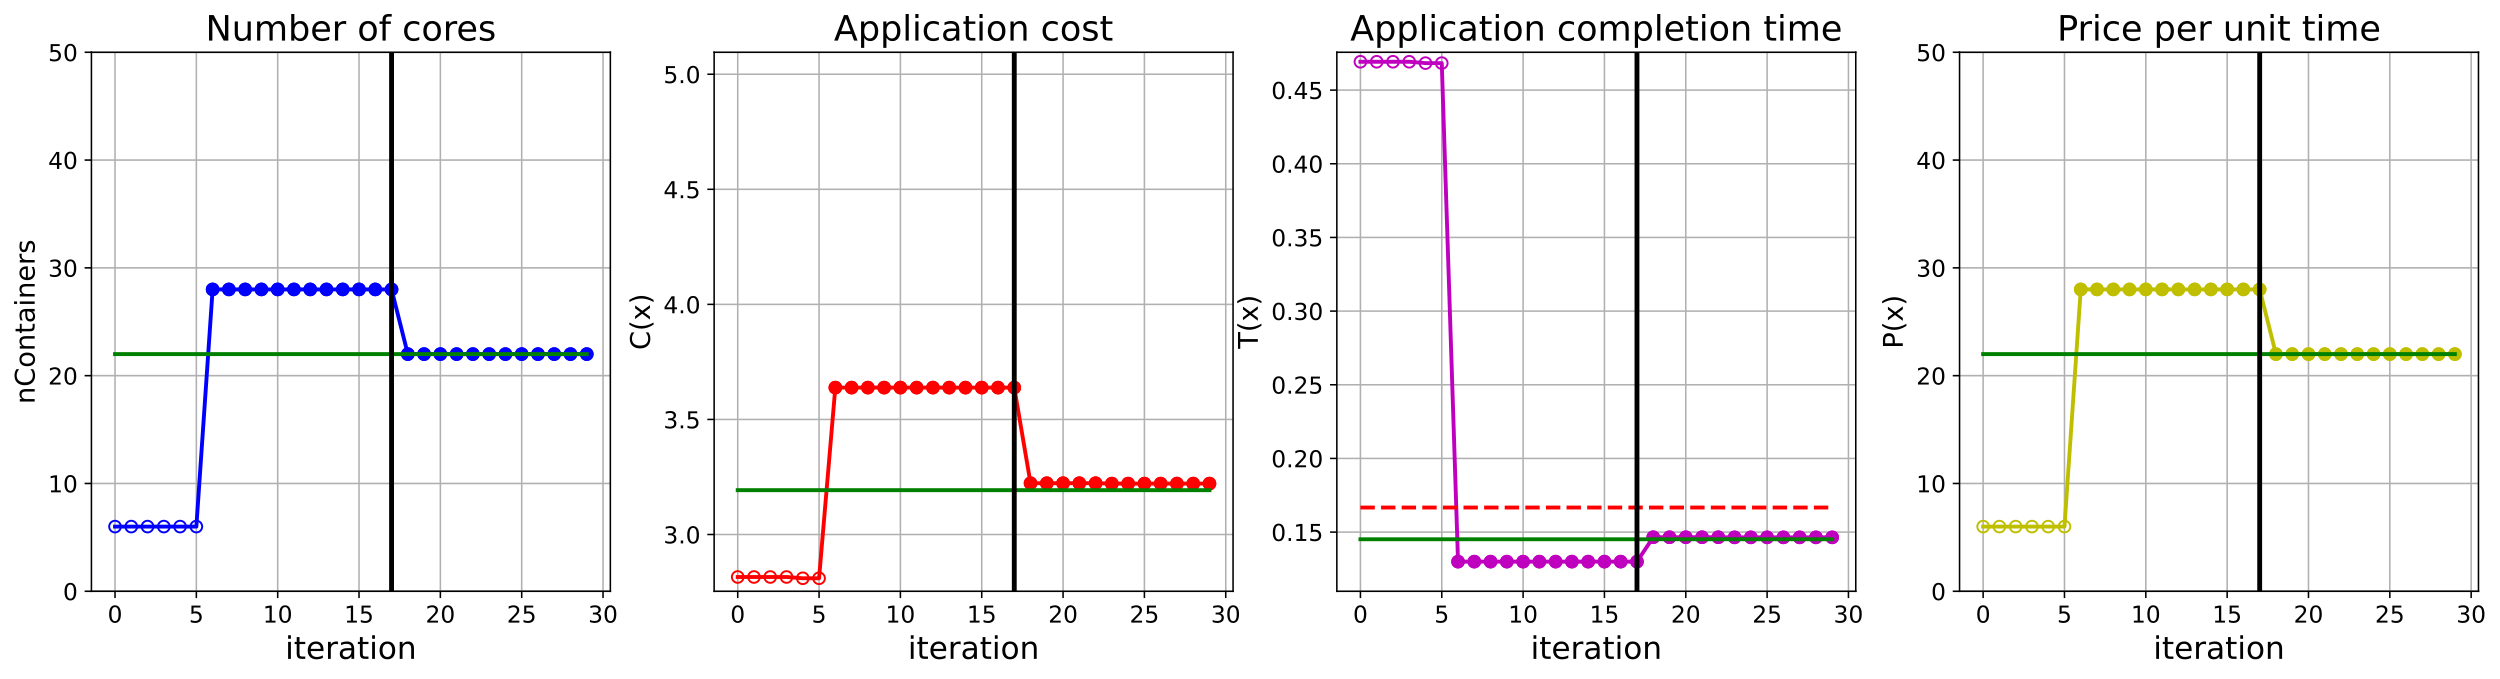 <?xml version="1.0" encoding="utf-8" standalone="no"?>
<!DOCTYPE svg PUBLIC "-//W3C//DTD SVG 1.1//EN"
  "http://www.w3.org/Graphics/SVG/1.1/DTD/svg11.dtd">
<!-- Created with matplotlib (https://matplotlib.org/) -->
<svg height="349.376pt" version="1.1" viewBox="0 0 1285.69 349.376" width="1285.69pt" xmlns="http://www.w3.org/2000/svg" xmlns:xlink="http://www.w3.org/1999/xlink">
 <defs>
  <style type="text/css">
*{stroke-linecap:butt;stroke-linejoin:round;}
  </style>
 </defs>
 <g id="figure_1">
  <g id="patch_1">
   <path d="M 0 349.376 
L 1285.69 349.376 
L 1285.69 0 
L 0 0 
z
" style="fill:#ffffff;"/>
  </g>
  <g id="axes_1">
   <g id="patch_2">
    <path d="M 47.019 304.077 
L 313.889 304.077 
L 313.889 26.877 
L 47.019 26.877 
z
" style="fill:#ffffff;"/>
   </g>
   <g id="matplotlib.axis_1">
    <g id="xtick_1">
     <g id="line2d_1">
      <path clip-path="url(#pba42db953f)" d="M 59.15 304.077 
L 59.15 26.877 
" style="fill:none;stroke:#b0b0b0;stroke-linecap:square;stroke-width:0.8;"/>
     </g>
     <g id="line2d_2">
      <defs>
       <path d="M 0 0 
L 0 3.5 
" id="m93b25ed08d" style="stroke:#000000;stroke-width:0.8;"/>
      </defs>
      <g>
       <use style="stroke:#000000;stroke-width:0.8;" x="59.15" xlink:href="#m93b25ed08d" y="304.077"/>
      </g>
     </g>
     <g id="text_1">
      <!-- 0 -->
      <defs>
       <path d="M 31.781 66.406 
Q 24.172 66.406 20.328 58.906 
Q 16.5 51.422 16.5 36.375 
Q 16.5 21.391 20.328 13.891 
Q 24.172 6.391 31.781 6.391 
Q 39.453 6.391 43.281 13.891 
Q 47.125 21.391 47.125 36.375 
Q 47.125 51.422 43.281 58.906 
Q 39.453 66.406 31.781 66.406 
z
M 31.781 74.219 
Q 44.047 74.219 50.516 64.516 
Q 56.984 54.828 56.984 36.375 
Q 56.984 17.969 50.516 8.266 
Q 44.047 -1.422 31.781 -1.422 
Q 19.531 -1.422 13.062 8.266 
Q 6.594 17.969 6.594 36.375 
Q 6.594 54.828 13.062 64.516 
Q 19.531 74.219 31.781 74.219 
z
" id="DejaVuSans-48"/>
      </defs>
      <g transform="translate(55.332 320.195)scale(0.12 -0.12)">
       <use xlink:href="#DejaVuSans-48"/>
      </g>
     </g>
    </g>
    <g id="xtick_2">
     <g id="line2d_3">
      <path clip-path="url(#pba42db953f)" d="M 100.979 304.077 
L 100.979 26.877 
" style="fill:none;stroke:#b0b0b0;stroke-linecap:square;stroke-width:0.8;"/>
     </g>
     <g id="line2d_4">
      <g>
       <use style="stroke:#000000;stroke-width:0.8;" x="100.979" xlink:href="#m93b25ed08d" y="304.077"/>
      </g>
     </g>
     <g id="text_2">
      <!-- 5 -->
      <defs>
       <path d="M 10.797 72.906 
L 49.516 72.906 
L 49.516 64.594 
L 19.828 64.594 
L 19.828 46.734 
Q 21.969 47.469 24.109 47.828 
Q 26.266 48.188 28.422 48.188 
Q 40.625 48.188 47.75 41.5 
Q 54.891 34.812 54.891 23.391 
Q 54.891 11.625 47.562 5.094 
Q 40.234 -1.422 26.906 -1.422 
Q 22.312 -1.422 17.547 -0.641 
Q 12.797 0.141 7.719 1.703 
L 7.719 11.625 
Q 12.109 9.234 16.797 8.062 
Q 21.484 6.891 26.703 6.891 
Q 35.156 6.891 40.078 11.328 
Q 45.016 15.766 45.016 23.391 
Q 45.016 31 40.078 35.438 
Q 35.156 39.891 26.703 39.891 
Q 22.75 39.891 18.812 39.016 
Q 14.891 38.141 10.797 36.281 
z
" id="DejaVuSans-53"/>
      </defs>
      <g transform="translate(97.161 320.195)scale(0.12 -0.12)">
       <use xlink:href="#DejaVuSans-53"/>
      </g>
     </g>
    </g>
    <g id="xtick_3">
     <g id="line2d_5">
      <path clip-path="url(#pba42db953f)" d="M 142.808 304.077 
L 142.808 26.877 
" style="fill:none;stroke:#b0b0b0;stroke-linecap:square;stroke-width:0.8;"/>
     </g>
     <g id="line2d_6">
      <g>
       <use style="stroke:#000000;stroke-width:0.8;" x="142.808" xlink:href="#m93b25ed08d" y="304.077"/>
      </g>
     </g>
     <g id="text_3">
      <!-- 10 -->
      <defs>
       <path d="M 12.406 8.297 
L 28.516 8.297 
L 28.516 63.922 
L 10.984 60.406 
L 10.984 69.391 
L 28.422 72.906 
L 38.281 72.906 
L 38.281 8.297 
L 54.391 8.297 
L 54.391 0 
L 12.406 0 
z
" id="DejaVuSans-49"/>
      </defs>
      <g transform="translate(135.173 320.195)scale(0.12 -0.12)">
       <use xlink:href="#DejaVuSans-49"/>
       <use x="63.623" xlink:href="#DejaVuSans-48"/>
      </g>
     </g>
    </g>
    <g id="xtick_4">
     <g id="line2d_7">
      <path clip-path="url(#pba42db953f)" d="M 184.637 304.077 
L 184.637 26.877 
" style="fill:none;stroke:#b0b0b0;stroke-linecap:square;stroke-width:0.8;"/>
     </g>
     <g id="line2d_8">
      <g>
       <use style="stroke:#000000;stroke-width:0.8;" x="184.637" xlink:href="#m93b25ed08d" y="304.077"/>
      </g>
     </g>
     <g id="text_4">
      <!-- 15 -->
      <g transform="translate(177.002 320.195)scale(0.12 -0.12)">
       <use xlink:href="#DejaVuSans-49"/>
       <use x="63.623" xlink:href="#DejaVuSans-53"/>
      </g>
     </g>
    </g>
    <g id="xtick_5">
     <g id="line2d_9">
      <path clip-path="url(#pba42db953f)" d="M 226.466 304.077 
L 226.466 26.877 
" style="fill:none;stroke:#b0b0b0;stroke-linecap:square;stroke-width:0.8;"/>
     </g>
     <g id="line2d_10">
      <g>
       <use style="stroke:#000000;stroke-width:0.8;" x="226.466" xlink:href="#m93b25ed08d" y="304.077"/>
      </g>
     </g>
     <g id="text_5">
      <!-- 20 -->
      <defs>
       <path d="M 19.188 8.297 
L 53.609 8.297 
L 53.609 0 
L 7.328 0 
L 7.328 8.297 
Q 12.938 14.109 22.625 23.891 
Q 32.328 33.688 34.812 36.531 
Q 39.547 41.844 41.422 45.531 
Q 43.312 49.219 43.312 52.781 
Q 43.312 58.594 39.234 62.25 
Q 35.156 65.922 28.609 65.922 
Q 23.969 65.922 18.812 64.312 
Q 13.672 62.703 7.812 59.422 
L 7.812 69.391 
Q 13.766 71.781 18.938 73 
Q 24.125 74.219 28.422 74.219 
Q 39.75 74.219 46.484 68.547 
Q 53.219 62.891 53.219 53.422 
Q 53.219 48.922 51.531 44.891 
Q 49.859 40.875 45.406 35.406 
Q 44.188 33.984 37.641 27.219 
Q 31.109 20.453 19.188 8.297 
z
" id="DejaVuSans-50"/>
      </defs>
      <g transform="translate(218.831 320.195)scale(0.12 -0.12)">
       <use xlink:href="#DejaVuSans-50"/>
       <use x="63.623" xlink:href="#DejaVuSans-48"/>
      </g>
     </g>
    </g>
    <g id="xtick_6">
     <g id="line2d_11">
      <path clip-path="url(#pba42db953f)" d="M 268.295 304.077 
L 268.295 26.877 
" style="fill:none;stroke:#b0b0b0;stroke-linecap:square;stroke-width:0.8;"/>
     </g>
     <g id="line2d_12">
      <g>
       <use style="stroke:#000000;stroke-width:0.8;" x="268.295" xlink:href="#m93b25ed08d" y="304.077"/>
      </g>
     </g>
     <g id="text_6">
      <!-- 25 -->
      <g transform="translate(260.66 320.195)scale(0.12 -0.12)">
       <use xlink:href="#DejaVuSans-50"/>
       <use x="63.623" xlink:href="#DejaVuSans-53"/>
      </g>
     </g>
    </g>
    <g id="xtick_7">
     <g id="line2d_13">
      <path clip-path="url(#pba42db953f)" d="M 310.124 304.077 
L 310.124 26.877 
" style="fill:none;stroke:#b0b0b0;stroke-linecap:square;stroke-width:0.8;"/>
     </g>
     <g id="line2d_14">
      <g>
       <use style="stroke:#000000;stroke-width:0.8;" x="310.124" xlink:href="#m93b25ed08d" y="304.077"/>
      </g>
     </g>
     <g id="text_7">
      <!-- 30 -->
      <defs>
       <path d="M 40.578 39.312 
Q 47.656 37.797 51.625 33 
Q 55.609 28.219 55.609 21.188 
Q 55.609 10.406 48.188 4.484 
Q 40.766 -1.422 27.094 -1.422 
Q 22.516 -1.422 17.656 -0.516 
Q 12.797 0.391 7.625 2.203 
L 7.625 11.719 
Q 11.719 9.328 16.594 8.109 
Q 21.484 6.891 26.812 6.891 
Q 36.078 6.891 40.938 10.547 
Q 45.797 14.203 45.797 21.188 
Q 45.797 27.641 41.281 31.266 
Q 36.766 34.906 28.719 34.906 
L 20.219 34.906 
L 20.219 43.016 
L 29.109 43.016 
Q 36.375 43.016 40.234 45.922 
Q 44.094 48.828 44.094 54.297 
Q 44.094 59.906 40.109 62.906 
Q 36.141 65.922 28.719 65.922 
Q 24.656 65.922 20.016 65.031 
Q 15.375 64.156 9.812 62.312 
L 9.812 71.094 
Q 15.438 72.656 20.344 73.438 
Q 25.25 74.219 29.594 74.219 
Q 40.828 74.219 47.359 69.109 
Q 53.906 64.016 53.906 55.328 
Q 53.906 49.266 50.438 45.094 
Q 46.969 40.922 40.578 39.312 
z
" id="DejaVuSans-51"/>
      </defs>
      <g transform="translate(302.489 320.195)scale(0.12 -0.12)">
       <use xlink:href="#DejaVuSans-51"/>
       <use x="63.623" xlink:href="#DejaVuSans-48"/>
      </g>
     </g>
    </g>
    <g id="text_8">
     <!-- iteration -->
     <defs>
      <path d="M 9.422 54.688 
L 18.406 54.688 
L 18.406 0 
L 9.422 0 
z
M 9.422 75.984 
L 18.406 75.984 
L 18.406 64.594 
L 9.422 64.594 
z
" id="DejaVuSans-105"/>
      <path d="M 18.312 70.219 
L 18.312 54.688 
L 36.812 54.688 
L 36.812 47.703 
L 18.312 47.703 
L 18.312 18.016 
Q 18.312 11.328 20.141 9.422 
Q 21.969 7.516 27.594 7.516 
L 36.812 7.516 
L 36.812 0 
L 27.594 0 
Q 17.188 0 13.234 3.875 
Q 9.281 7.766 9.281 18.016 
L 9.281 47.703 
L 2.688 47.703 
L 2.688 54.688 
L 9.281 54.688 
L 9.281 70.219 
z
" id="DejaVuSans-116"/>
      <path d="M 56.203 29.594 
L 56.203 25.203 
L 14.891 25.203 
Q 15.484 15.922 20.484 11.062 
Q 25.484 6.203 34.422 6.203 
Q 39.594 6.203 44.453 7.469 
Q 49.312 8.734 54.109 11.281 
L 54.109 2.781 
Q 49.266 0.734 44.188 -0.344 
Q 39.109 -1.422 33.891 -1.422 
Q 20.797 -1.422 13.156 6.188 
Q 5.516 13.812 5.516 26.812 
Q 5.516 40.234 12.766 48.109 
Q 20.016 56 32.328 56 
Q 43.359 56 49.781 48.891 
Q 56.203 41.797 56.203 29.594 
z
M 47.219 32.234 
Q 47.125 39.594 43.094 43.984 
Q 39.062 48.391 32.422 48.391 
Q 24.906 48.391 20.391 44.141 
Q 15.875 39.891 15.188 32.172 
z
" id="DejaVuSans-101"/>
      <path d="M 41.109 46.297 
Q 39.594 47.172 37.812 47.578 
Q 36.031 48 33.891 48 
Q 26.266 48 22.188 43.047 
Q 18.109 38.094 18.109 28.812 
L 18.109 0 
L 9.078 0 
L 9.078 54.688 
L 18.109 54.688 
L 18.109 46.188 
Q 20.953 51.172 25.484 53.578 
Q 30.031 56 36.531 56 
Q 37.453 56 38.578 55.875 
Q 39.703 55.766 41.062 55.516 
z
" id="DejaVuSans-114"/>
      <path d="M 34.281 27.484 
Q 23.391 27.484 19.188 25 
Q 14.984 22.516 14.984 16.5 
Q 14.984 11.719 18.141 8.906 
Q 21.297 6.109 26.703 6.109 
Q 34.188 6.109 38.703 11.406 
Q 43.219 16.703 43.219 25.484 
L 43.219 27.484 
z
M 52.203 31.203 
L 52.203 0 
L 43.219 0 
L 43.219 8.297 
Q 40.141 3.328 35.547 0.953 
Q 30.953 -1.422 24.312 -1.422 
Q 15.922 -1.422 10.953 3.297 
Q 6 8.016 6 15.922 
Q 6 25.141 12.172 29.828 
Q 18.359 34.516 30.609 34.516 
L 43.219 34.516 
L 43.219 35.406 
Q 43.219 41.609 39.141 45 
Q 35.062 48.391 27.688 48.391 
Q 23 48.391 18.547 47.266 
Q 14.109 46.141 10.016 43.891 
L 10.016 52.203 
Q 14.938 54.109 19.578 55.047 
Q 24.219 56 28.609 56 
Q 40.484 56 46.344 49.844 
Q 52.203 43.703 52.203 31.203 
z
" id="DejaVuSans-97"/>
      <path d="M 30.609 48.391 
Q 23.391 48.391 19.188 42.75 
Q 14.984 37.109 14.984 27.297 
Q 14.984 17.484 19.156 11.844 
Q 23.344 6.203 30.609 6.203 
Q 37.797 6.203 41.984 11.859 
Q 46.188 17.531 46.188 27.297 
Q 46.188 37.016 41.984 42.703 
Q 37.797 48.391 30.609 48.391 
z
M 30.609 56 
Q 42.328 56 49.016 48.375 
Q 55.719 40.766 55.719 27.297 
Q 55.719 13.875 49.016 6.219 
Q 42.328 -1.422 30.609 -1.422 
Q 18.844 -1.422 12.172 6.219 
Q 5.516 13.875 5.516 27.297 
Q 5.516 40.766 12.172 48.375 
Q 18.844 56 30.609 56 
z
" id="DejaVuSans-111"/>
      <path d="M 54.891 33.016 
L 54.891 0 
L 45.906 0 
L 45.906 32.719 
Q 45.906 40.484 42.875 44.328 
Q 39.844 48.188 33.797 48.188 
Q 26.516 48.188 22.312 43.547 
Q 18.109 38.922 18.109 30.906 
L 18.109 0 
L 9.078 0 
L 9.078 54.688 
L 18.109 54.688 
L 18.109 46.188 
Q 21.344 51.125 25.703 53.562 
Q 30.078 56 35.797 56 
Q 45.219 56 50.047 50.172 
Q 54.891 44.344 54.891 33.016 
z
" id="DejaVuSans-110"/>
     </defs>
     <g transform="translate(146.658 338.848)scale(0.16 -0.16)">
      <use xlink:href="#DejaVuSans-105"/>
      <use x="27.783" xlink:href="#DejaVuSans-116"/>
      <use x="66.992" xlink:href="#DejaVuSans-101"/>
      <use x="128.516" xlink:href="#DejaVuSans-114"/>
      <use x="169.629" xlink:href="#DejaVuSans-97"/>
      <use x="230.908" xlink:href="#DejaVuSans-116"/>
      <use x="270.117" xlink:href="#DejaVuSans-105"/>
      <use x="297.9" xlink:href="#DejaVuSans-111"/>
      <use x="359.082" xlink:href="#DejaVuSans-110"/>
     </g>
    </g>
   </g>
   <g id="matplotlib.axis_2">
    <g id="ytick_1">
     <g id="line2d_15">
      <path clip-path="url(#pba42db953f)" d="M 47.019 304.077 
L 313.889 304.077 
" style="fill:none;stroke:#b0b0b0;stroke-linecap:square;stroke-width:0.8;"/>
     </g>
     <g id="line2d_16">
      <defs>
       <path d="M 0 0 
L -3.5 0 
" id="m8075297910" style="stroke:#000000;stroke-width:0.8;"/>
      </defs>
      <g>
       <use style="stroke:#000000;stroke-width:0.8;" x="47.019" xlink:href="#m8075297910" y="304.077"/>
      </g>
     </g>
     <g id="text_9">
      <!-- 0 -->
      <g transform="translate(32.384 308.636)scale(0.12 -0.12)">
       <use xlink:href="#DejaVuSans-48"/>
      </g>
     </g>
    </g>
    <g id="ytick_2">
     <g id="line2d_17">
      <path clip-path="url(#pba42db953f)" d="M 47.019 248.637 
L 313.889 248.637 
" style="fill:none;stroke:#b0b0b0;stroke-linecap:square;stroke-width:0.8;"/>
     </g>
     <g id="line2d_18">
      <g>
       <use style="stroke:#000000;stroke-width:0.8;" x="47.019" xlink:href="#m8075297910" y="248.637"/>
      </g>
     </g>
     <g id="text_10">
      <!-- 10 -->
      <g transform="translate(24.749 253.196)scale(0.12 -0.12)">
       <use xlink:href="#DejaVuSans-49"/>
       <use x="63.623" xlink:href="#DejaVuSans-48"/>
      </g>
     </g>
    </g>
    <g id="ytick_3">
     <g id="line2d_19">
      <path clip-path="url(#pba42db953f)" d="M 47.019 193.197 
L 313.889 193.197 
" style="fill:none;stroke:#b0b0b0;stroke-linecap:square;stroke-width:0.8;"/>
     </g>
     <g id="line2d_20">
      <g>
       <use style="stroke:#000000;stroke-width:0.8;" x="47.019" xlink:href="#m8075297910" y="193.197"/>
      </g>
     </g>
     <g id="text_11">
      <!-- 20 -->
      <g transform="translate(24.749 197.756)scale(0.12 -0.12)">
       <use xlink:href="#DejaVuSans-50"/>
       <use x="63.623" xlink:href="#DejaVuSans-48"/>
      </g>
     </g>
    </g>
    <g id="ytick_4">
     <g id="line2d_21">
      <path clip-path="url(#pba42db953f)" d="M 47.019 137.757 
L 313.889 137.757 
" style="fill:none;stroke:#b0b0b0;stroke-linecap:square;stroke-width:0.8;"/>
     </g>
     <g id="line2d_22">
      <g>
       <use style="stroke:#000000;stroke-width:0.8;" x="47.019" xlink:href="#m8075297910" y="137.757"/>
      </g>
     </g>
     <g id="text_12">
      <!-- 30 -->
      <g transform="translate(24.749 142.316)scale(0.12 -0.12)">
       <use xlink:href="#DejaVuSans-51"/>
       <use x="63.623" xlink:href="#DejaVuSans-48"/>
      </g>
     </g>
    </g>
    <g id="ytick_5">
     <g id="line2d_23">
      <path clip-path="url(#pba42db953f)" d="M 47.019 82.317 
L 313.889 82.317 
" style="fill:none;stroke:#b0b0b0;stroke-linecap:square;stroke-width:0.8;"/>
     </g>
     <g id="line2d_24">
      <g>
       <use style="stroke:#000000;stroke-width:0.8;" x="47.019" xlink:href="#m8075297910" y="82.317"/>
      </g>
     </g>
     <g id="text_13">
      <!-- 40 -->
      <defs>
       <path d="M 37.797 64.312 
L 12.891 25.391 
L 37.797 25.391 
z
M 35.203 72.906 
L 47.609 72.906 
L 47.609 25.391 
L 58.016 25.391 
L 58.016 17.188 
L 47.609 17.188 
L 47.609 0 
L 37.797 0 
L 37.797 17.188 
L 4.891 17.188 
L 4.891 26.703 
z
" id="DejaVuSans-52"/>
      </defs>
      <g transform="translate(24.749 86.876)scale(0.12 -0.12)">
       <use xlink:href="#DejaVuSans-52"/>
       <use x="63.623" xlink:href="#DejaVuSans-48"/>
      </g>
     </g>
    </g>
    <g id="ytick_6">
     <g id="line2d_25">
      <path clip-path="url(#pba42db953f)" d="M 47.019 26.877 
L 313.889 26.877 
" style="fill:none;stroke:#b0b0b0;stroke-linecap:square;stroke-width:0.8;"/>
     </g>
     <g id="line2d_26">
      <g>
       <use style="stroke:#000000;stroke-width:0.8;" x="47.019" xlink:href="#m8075297910" y="26.877"/>
      </g>
     </g>
     <g id="text_14">
      <!-- 50 -->
      <g transform="translate(24.749 31.436)scale(0.12 -0.12)">
       <use xlink:href="#DejaVuSans-53"/>
       <use x="63.623" xlink:href="#DejaVuSans-48"/>
      </g>
     </g>
    </g>
    <g id="text_15">
     <!-- nContainers -->
     <defs>
      <path d="M 64.406 67.281 
L 64.406 56.891 
Q 59.422 61.531 53.781 63.812 
Q 48.141 66.109 41.797 66.109 
Q 29.297 66.109 22.656 58.469 
Q 16.016 50.828 16.016 36.375 
Q 16.016 21.969 22.656 14.328 
Q 29.297 6.688 41.797 6.688 
Q 48.141 6.688 53.781 8.984 
Q 59.422 11.281 64.406 15.922 
L 64.406 5.609 
Q 59.234 2.094 53.438 0.328 
Q 47.656 -1.422 41.219 -1.422 
Q 24.656 -1.422 15.125 8.703 
Q 5.609 18.844 5.609 36.375 
Q 5.609 53.953 15.125 64.078 
Q 24.656 74.219 41.219 74.219 
Q 47.75 74.219 53.531 72.484 
Q 59.328 70.75 64.406 67.281 
z
" id="DejaVuSans-67"/>
      <path d="M 44.281 53.078 
L 44.281 44.578 
Q 40.484 46.531 36.375 47.5 
Q 32.281 48.484 27.875 48.484 
Q 21.188 48.484 17.844 46.438 
Q 14.5 44.391 14.5 40.281 
Q 14.5 37.156 16.891 35.375 
Q 19.281 33.594 26.516 31.984 
L 29.594 31.297 
Q 39.156 29.25 43.188 25.516 
Q 47.219 21.781 47.219 15.094 
Q 47.219 7.469 41.188 3.016 
Q 35.156 -1.422 24.609 -1.422 
Q 20.219 -1.422 15.453 -0.562 
Q 10.688 0.297 5.422 2 
L 5.422 11.281 
Q 10.406 8.688 15.234 7.391 
Q 20.062 6.109 24.812 6.109 
Q 31.156 6.109 34.562 8.281 
Q 37.984 10.453 37.984 14.406 
Q 37.984 18.062 35.516 20.016 
Q 33.062 21.969 24.703 23.781 
L 21.578 24.516 
Q 13.234 26.266 9.516 29.906 
Q 5.812 33.547 5.812 39.891 
Q 5.812 47.609 11.281 51.797 
Q 16.75 56 26.812 56 
Q 31.781 56 36.172 55.266 
Q 40.578 54.547 44.281 53.078 
z
" id="DejaVuSans-115"/>
     </defs>
     <g transform="translate(17.838 207.767)rotate(-90)scale(0.14 -0.14)">
      <use xlink:href="#DejaVuSans-110"/>
      <use x="63.379" xlink:href="#DejaVuSans-67"/>
      <use x="133.203" xlink:href="#DejaVuSans-111"/>
      <use x="194.385" xlink:href="#DejaVuSans-110"/>
      <use x="257.764" xlink:href="#DejaVuSans-116"/>
      <use x="296.973" xlink:href="#DejaVuSans-97"/>
      <use x="358.252" xlink:href="#DejaVuSans-105"/>
      <use x="386.035" xlink:href="#DejaVuSans-110"/>
      <use x="449.414" xlink:href="#DejaVuSans-101"/>
      <use x="510.938" xlink:href="#DejaVuSans-114"/>
      <use x="552.051" xlink:href="#DejaVuSans-115"/>
     </g>
    </g>
   </g>
   <g id="line2d_27">
    <path clip-path="url(#pba42db953f)" d="M 59.15 270.813 
L 67.516 270.813 
L 75.881 270.813 
L 84.247 270.813 
L 92.613 270.813 
L 100.979 270.813 
L 109.345 148.845 
L 117.711 148.845 
L 126.076 148.845 
L 134.442 148.845 
L 142.808 148.845 
L 151.174 148.845 
L 159.54 148.845 
L 167.905 148.845 
L 176.271 148.845 
L 184.637 148.845 
L 193.003 148.845 
L 201.369 148.845 
L 209.735 182.109 
L 218.1 182.109 
L 226.466 182.109 
L 234.832 182.109 
L 243.198 182.109 
L 251.564 182.109 
L 259.929 182.109 
L 268.295 182.109 
L 276.661 182.109 
L 285.027 182.109 
L 293.393 182.109 
L 301.759 182.109 
" style="fill:none;stroke:#0000ff;stroke-linecap:square;stroke-width:2;"/>
    <defs>
     <path d="M 0 3 
C 0.796 3 1.559 2.684 2.121 2.121 
C 2.684 1.559 3 0.796 3 0 
C 3 -0.796 2.684 -1.559 2.121 -2.121 
C 1.559 -2.684 0.796 -3 0 -3 
C -0.796 -3 -1.559 -2.684 -2.121 -2.121 
C -2.684 -1.559 -3 -0.796 -3 0 
C -3 0.796 -2.684 1.559 -2.121 2.121 
C -1.559 2.684 -0.796 3 0 3 
z
" id="meede0b189d" style="stroke:#0000ff;"/>
    </defs>
    <g clip-path="url(#pba42db953f)">
     <use style="fill-opacity:0;stroke:#0000ff;" x="59.15" xlink:href="#meede0b189d" y="270.813"/>
     <use style="fill-opacity:0;stroke:#0000ff;" x="67.516" xlink:href="#meede0b189d" y="270.813"/>
     <use style="fill-opacity:0;stroke:#0000ff;" x="75.881" xlink:href="#meede0b189d" y="270.813"/>
     <use style="fill-opacity:0;stroke:#0000ff;" x="84.247" xlink:href="#meede0b189d" y="270.813"/>
     <use style="fill-opacity:0;stroke:#0000ff;" x="92.613" xlink:href="#meede0b189d" y="270.813"/>
     <use style="fill-opacity:0;stroke:#0000ff;" x="100.979" xlink:href="#meede0b189d" y="270.813"/>
     <use style="fill-opacity:0;stroke:#0000ff;" x="109.345" xlink:href="#meede0b189d" y="148.845"/>
     <use style="fill-opacity:0;stroke:#0000ff;" x="117.711" xlink:href="#meede0b189d" y="148.845"/>
     <use style="fill-opacity:0;stroke:#0000ff;" x="126.076" xlink:href="#meede0b189d" y="148.845"/>
     <use style="fill-opacity:0;stroke:#0000ff;" x="134.442" xlink:href="#meede0b189d" y="148.845"/>
     <use style="fill-opacity:0;stroke:#0000ff;" x="142.808" xlink:href="#meede0b189d" y="148.845"/>
     <use style="fill-opacity:0;stroke:#0000ff;" x="151.174" xlink:href="#meede0b189d" y="148.845"/>
     <use style="fill-opacity:0;stroke:#0000ff;" x="159.54" xlink:href="#meede0b189d" y="148.845"/>
     <use style="fill-opacity:0;stroke:#0000ff;" x="167.905" xlink:href="#meede0b189d" y="148.845"/>
     <use style="fill-opacity:0;stroke:#0000ff;" x="176.271" xlink:href="#meede0b189d" y="148.845"/>
     <use style="fill-opacity:0;stroke:#0000ff;" x="184.637" xlink:href="#meede0b189d" y="148.845"/>
     <use style="fill-opacity:0;stroke:#0000ff;" x="193.003" xlink:href="#meede0b189d" y="148.845"/>
     <use style="fill-opacity:0;stroke:#0000ff;" x="201.369" xlink:href="#meede0b189d" y="148.845"/>
     <use style="fill-opacity:0;stroke:#0000ff;" x="209.735" xlink:href="#meede0b189d" y="182.109"/>
     <use style="fill-opacity:0;stroke:#0000ff;" x="218.1" xlink:href="#meede0b189d" y="182.109"/>
     <use style="fill-opacity:0;stroke:#0000ff;" x="226.466" xlink:href="#meede0b189d" y="182.109"/>
     <use style="fill-opacity:0;stroke:#0000ff;" x="234.832" xlink:href="#meede0b189d" y="182.109"/>
     <use style="fill-opacity:0;stroke:#0000ff;" x="243.198" xlink:href="#meede0b189d" y="182.109"/>
     <use style="fill-opacity:0;stroke:#0000ff;" x="251.564" xlink:href="#meede0b189d" y="182.109"/>
     <use style="fill-opacity:0;stroke:#0000ff;" x="259.929" xlink:href="#meede0b189d" y="182.109"/>
     <use style="fill-opacity:0;stroke:#0000ff;" x="268.295" xlink:href="#meede0b189d" y="182.109"/>
     <use style="fill-opacity:0;stroke:#0000ff;" x="276.661" xlink:href="#meede0b189d" y="182.109"/>
     <use style="fill-opacity:0;stroke:#0000ff;" x="285.027" xlink:href="#meede0b189d" y="182.109"/>
     <use style="fill-opacity:0;stroke:#0000ff;" x="293.393" xlink:href="#meede0b189d" y="182.109"/>
     <use style="fill-opacity:0;stroke:#0000ff;" x="301.759" xlink:href="#meede0b189d" y="182.109"/>
    </g>
   </g>
   <g id="line2d_28">
    <defs>
     <path d="M 0 3 
C 0.796 3 1.559 2.684 2.121 2.121 
C 2.684 1.559 3 0.796 3 0 
C 3 -0.796 2.684 -1.559 2.121 -2.121 
C 1.559 -2.684 0.796 -3 0 -3 
C -0.796 -3 -1.559 -2.684 -2.121 -2.121 
C -2.684 -1.559 -3 -0.796 -3 0 
C -3 0.796 -2.684 1.559 -2.121 2.121 
C -1.559 2.684 -0.796 3 0 3 
z
" id="m195ac3cd26" style="stroke:#0000ff;"/>
    </defs>
    <g clip-path="url(#pba42db953f)">
     <use style="fill:#0000ff;stroke:#0000ff;" x="109.345" xlink:href="#m195ac3cd26" y="148.845"/>
    </g>
   </g>
   <g id="line2d_29">
    <g clip-path="url(#pba42db953f)">
     <use style="fill:#0000ff;stroke:#0000ff;" x="117.711" xlink:href="#m195ac3cd26" y="148.845"/>
    </g>
   </g>
   <g id="line2d_30">
    <g clip-path="url(#pba42db953f)">
     <use style="fill:#0000ff;stroke:#0000ff;" x="126.076" xlink:href="#m195ac3cd26" y="148.845"/>
    </g>
   </g>
   <g id="line2d_31">
    <g clip-path="url(#pba42db953f)">
     <use style="fill:#0000ff;stroke:#0000ff;" x="134.442" xlink:href="#m195ac3cd26" y="148.845"/>
    </g>
   </g>
   <g id="line2d_32">
    <g clip-path="url(#pba42db953f)">
     <use style="fill:#0000ff;stroke:#0000ff;" x="142.808" xlink:href="#m195ac3cd26" y="148.845"/>
    </g>
   </g>
   <g id="line2d_33">
    <g clip-path="url(#pba42db953f)">
     <use style="fill:#0000ff;stroke:#0000ff;" x="151.174" xlink:href="#m195ac3cd26" y="148.845"/>
    </g>
   </g>
   <g id="line2d_34">
    <g clip-path="url(#pba42db953f)">
     <use style="fill:#0000ff;stroke:#0000ff;" x="159.54" xlink:href="#m195ac3cd26" y="148.845"/>
    </g>
   </g>
   <g id="line2d_35">
    <g clip-path="url(#pba42db953f)">
     <use style="fill:#0000ff;stroke:#0000ff;" x="167.905" xlink:href="#m195ac3cd26" y="148.845"/>
    </g>
   </g>
   <g id="line2d_36">
    <g clip-path="url(#pba42db953f)">
     <use style="fill:#0000ff;stroke:#0000ff;" x="176.271" xlink:href="#m195ac3cd26" y="148.845"/>
    </g>
   </g>
   <g id="line2d_37">
    <g clip-path="url(#pba42db953f)">
     <use style="fill:#0000ff;stroke:#0000ff;" x="184.637" xlink:href="#m195ac3cd26" y="148.845"/>
    </g>
   </g>
   <g id="line2d_38">
    <g clip-path="url(#pba42db953f)">
     <use style="fill:#0000ff;stroke:#0000ff;" x="193.003" xlink:href="#m195ac3cd26" y="148.845"/>
    </g>
   </g>
   <g id="line2d_39">
    <g clip-path="url(#pba42db953f)">
     <use style="fill:#0000ff;stroke:#0000ff;" x="201.369" xlink:href="#m195ac3cd26" y="148.845"/>
    </g>
   </g>
   <g id="line2d_40">
    <g clip-path="url(#pba42db953f)">
     <use style="fill:#0000ff;stroke:#0000ff;" x="209.735" xlink:href="#m195ac3cd26" y="182.109"/>
    </g>
   </g>
   <g id="line2d_41">
    <g clip-path="url(#pba42db953f)">
     <use style="fill:#0000ff;stroke:#0000ff;" x="218.1" xlink:href="#m195ac3cd26" y="182.109"/>
    </g>
   </g>
   <g id="line2d_42">
    <g clip-path="url(#pba42db953f)">
     <use style="fill:#0000ff;stroke:#0000ff;" x="226.466" xlink:href="#m195ac3cd26" y="182.109"/>
    </g>
   </g>
   <g id="line2d_43">
    <g clip-path="url(#pba42db953f)">
     <use style="fill:#0000ff;stroke:#0000ff;" x="234.832" xlink:href="#m195ac3cd26" y="182.109"/>
    </g>
   </g>
   <g id="line2d_44">
    <g clip-path="url(#pba42db953f)">
     <use style="fill:#0000ff;stroke:#0000ff;" x="243.198" xlink:href="#m195ac3cd26" y="182.109"/>
    </g>
   </g>
   <g id="line2d_45">
    <g clip-path="url(#pba42db953f)">
     <use style="fill:#0000ff;stroke:#0000ff;" x="251.564" xlink:href="#m195ac3cd26" y="182.109"/>
    </g>
   </g>
   <g id="line2d_46">
    <g clip-path="url(#pba42db953f)">
     <use style="fill:#0000ff;stroke:#0000ff;" x="259.929" xlink:href="#m195ac3cd26" y="182.109"/>
    </g>
   </g>
   <g id="line2d_47">
    <g clip-path="url(#pba42db953f)">
     <use style="fill:#0000ff;stroke:#0000ff;" x="268.295" xlink:href="#m195ac3cd26" y="182.109"/>
    </g>
   </g>
   <g id="line2d_48">
    <g clip-path="url(#pba42db953f)">
     <use style="fill:#0000ff;stroke:#0000ff;" x="276.661" xlink:href="#m195ac3cd26" y="182.109"/>
    </g>
   </g>
   <g id="line2d_49">
    <g clip-path="url(#pba42db953f)">
     <use style="fill:#0000ff;stroke:#0000ff;" x="285.027" xlink:href="#m195ac3cd26" y="182.109"/>
    </g>
   </g>
   <g id="line2d_50">
    <g clip-path="url(#pba42db953f)">
     <use style="fill:#0000ff;stroke:#0000ff;" x="293.393" xlink:href="#m195ac3cd26" y="182.109"/>
    </g>
   </g>
   <g id="line2d_51">
    <g clip-path="url(#pba42db953f)">
     <use style="fill:#0000ff;stroke:#0000ff;" x="301.759" xlink:href="#m195ac3cd26" y="182.109"/>
    </g>
   </g>
   <g id="line2d_52">
    <path clip-path="url(#pba42db953f)" d="M 59.15 182.109 
L 67.516 182.109 
L 75.881 182.109 
L 84.247 182.109 
L 92.613 182.109 
L 100.979 182.109 
L 109.345 182.109 
L 117.711 182.109 
L 126.076 182.109 
L 134.442 182.109 
L 142.808 182.109 
L 151.174 182.109 
L 159.54 182.109 
L 167.905 182.109 
L 176.271 182.109 
L 184.637 182.109 
L 193.003 182.109 
L 201.369 182.109 
L 209.735 182.109 
L 218.1 182.109 
L 226.466 182.109 
L 234.832 182.109 
L 243.198 182.109 
L 251.564 182.109 
L 259.929 182.109 
L 268.295 182.109 
L 276.661 182.109 
L 285.027 182.109 
L 293.393 182.109 
L 301.759 182.109 
" style="fill:none;stroke:#008000;stroke-linecap:square;stroke-width:2;"/>
   </g>
   <g id="line2d_53">
    <path clip-path="url(#pba42db953f)" d="M 201.369 304.077 
L 201.369 26.877 
" style="fill:none;stroke:#000000;stroke-linecap:square;stroke-width:2.5;"/>
   </g>
   <g id="patch_3">
    <path d="M 47.019 304.077 
L 47.019 26.877 
" style="fill:none;stroke:#000000;stroke-linecap:square;stroke-linejoin:miter;stroke-width:0.8;"/>
   </g>
   <g id="patch_4">
    <path d="M 313.889 304.077 
L 313.889 26.877 
" style="fill:none;stroke:#000000;stroke-linecap:square;stroke-linejoin:miter;stroke-width:0.8;"/>
   </g>
   <g id="patch_5">
    <path d="M 47.019 304.077 
L 313.889 304.077 
" style="fill:none;stroke:#000000;stroke-linecap:square;stroke-linejoin:miter;stroke-width:0.8;"/>
   </g>
   <g id="patch_6">
    <path d="M 47.019 26.877 
L 313.889 26.877 
" style="fill:none;stroke:#000000;stroke-linecap:square;stroke-linejoin:miter;stroke-width:0.8;"/>
   </g>
   <g id="text_16">
    <!-- Number of cores -->
    <defs>
     <path d="M 9.812 72.906 
L 23.094 72.906 
L 55.422 11.922 
L 55.422 72.906 
L 64.984 72.906 
L 64.984 0 
L 51.703 0 
L 19.391 60.984 
L 19.391 0 
L 9.812 0 
z
" id="DejaVuSans-78"/>
     <path d="M 8.5 21.578 
L 8.5 54.688 
L 17.484 54.688 
L 17.484 21.922 
Q 17.484 14.156 20.5 10.266 
Q 23.531 6.391 29.594 6.391 
Q 36.859 6.391 41.078 11.031 
Q 45.312 15.672 45.312 23.688 
L 45.312 54.688 
L 54.297 54.688 
L 54.297 0 
L 45.312 0 
L 45.312 8.406 
Q 42.047 3.422 37.719 1 
Q 33.406 -1.422 27.688 -1.422 
Q 18.266 -1.422 13.375 4.438 
Q 8.5 10.297 8.5 21.578 
z
M 31.109 56 
z
" id="DejaVuSans-117"/>
     <path d="M 52 44.188 
Q 55.375 50.25 60.062 53.125 
Q 64.75 56 71.094 56 
Q 79.641 56 84.281 50.016 
Q 88.922 44.047 88.922 33.016 
L 88.922 0 
L 79.891 0 
L 79.891 32.719 
Q 79.891 40.578 77.094 44.375 
Q 74.312 48.188 68.609 48.188 
Q 61.625 48.188 57.562 43.547 
Q 53.516 38.922 53.516 30.906 
L 53.516 0 
L 44.484 0 
L 44.484 32.719 
Q 44.484 40.625 41.703 44.406 
Q 38.922 48.188 33.109 48.188 
Q 26.219 48.188 22.156 43.531 
Q 18.109 38.875 18.109 30.906 
L 18.109 0 
L 9.078 0 
L 9.078 54.688 
L 18.109 54.688 
L 18.109 46.188 
Q 21.188 51.219 25.484 53.609 
Q 29.781 56 35.688 56 
Q 41.656 56 45.828 52.969 
Q 50 49.953 52 44.188 
z
" id="DejaVuSans-109"/>
     <path d="M 48.688 27.297 
Q 48.688 37.203 44.609 42.844 
Q 40.531 48.484 33.406 48.484 
Q 26.266 48.484 22.188 42.844 
Q 18.109 37.203 18.109 27.297 
Q 18.109 17.391 22.188 11.75 
Q 26.266 6.109 33.406 6.109 
Q 40.531 6.109 44.609 11.75 
Q 48.688 17.391 48.688 27.297 
z
M 18.109 46.391 
Q 20.953 51.266 25.266 53.625 
Q 29.594 56 35.594 56 
Q 45.562 56 51.781 48.094 
Q 58.016 40.188 58.016 27.297 
Q 58.016 14.406 51.781 6.484 
Q 45.562 -1.422 35.594 -1.422 
Q 29.594 -1.422 25.266 0.953 
Q 20.953 3.328 18.109 8.203 
L 18.109 0 
L 9.078 0 
L 9.078 75.984 
L 18.109 75.984 
z
" id="DejaVuSans-98"/>
     <path id="DejaVuSans-32"/>
     <path d="M 37.109 75.984 
L 37.109 68.5 
L 28.516 68.5 
Q 23.688 68.5 21.797 66.547 
Q 19.922 64.594 19.922 59.516 
L 19.922 54.688 
L 34.719 54.688 
L 34.719 47.703 
L 19.922 47.703 
L 19.922 0 
L 10.891 0 
L 10.891 47.703 
L 2.297 47.703 
L 2.297 54.688 
L 10.891 54.688 
L 10.891 58.5 
Q 10.891 67.625 15.141 71.797 
Q 19.391 75.984 28.609 75.984 
z
" id="DejaVuSans-102"/>
     <path d="M 48.781 52.594 
L 48.781 44.188 
Q 44.969 46.297 41.141 47.344 
Q 37.312 48.391 33.406 48.391 
Q 24.656 48.391 19.812 42.844 
Q 14.984 37.312 14.984 27.297 
Q 14.984 17.281 19.812 11.734 
Q 24.656 6.203 33.406 6.203 
Q 37.312 6.203 41.141 7.25 
Q 44.969 8.297 48.781 10.406 
L 48.781 2.094 
Q 45.016 0.344 40.984 -0.531 
Q 36.969 -1.422 32.422 -1.422 
Q 20.062 -1.422 12.781 6.344 
Q 5.516 14.109 5.516 27.297 
Q 5.516 40.672 12.859 48.328 
Q 20.219 56 33.016 56 
Q 37.156 56 41.109 55.141 
Q 45.062 54.297 48.781 52.594 
z
" id="DejaVuSans-99"/>
    </defs>
    <g transform="translate(105.725 20.877)scale(0.18 -0.18)">
     <use xlink:href="#DejaVuSans-78"/>
     <use x="74.805" xlink:href="#DejaVuSans-117"/>
     <use x="138.184" xlink:href="#DejaVuSans-109"/>
     <use x="235.596" xlink:href="#DejaVuSans-98"/>
     <use x="299.072" xlink:href="#DejaVuSans-101"/>
     <use x="360.596" xlink:href="#DejaVuSans-114"/>
     <use x="401.709" xlink:href="#DejaVuSans-32"/>
     <use x="433.496" xlink:href="#DejaVuSans-111"/>
     <use x="494.678" xlink:href="#DejaVuSans-102"/>
     <use x="529.883" xlink:href="#DejaVuSans-32"/>
     <use x="561.67" xlink:href="#DejaVuSans-99"/>
     <use x="616.65" xlink:href="#DejaVuSans-111"/>
     <use x="677.832" xlink:href="#DejaVuSans-114"/>
     <use x="716.695" xlink:href="#DejaVuSans-101"/>
     <use x="778.219" xlink:href="#DejaVuSans-115"/>
    </g>
   </g>
  </g>
  <g id="axes_2">
   <g id="patch_7">
    <path d="M 367.263 304.077 
L 634.132 304.077 
L 634.132 26.877 
L 367.263 26.877 
z
" style="fill:#ffffff;"/>
   </g>
   <g id="matplotlib.axis_3">
    <g id="xtick_8">
     <g id="line2d_54">
      <path clip-path="url(#pf5e8ac3110)" d="M 379.393 304.077 
L 379.393 26.877 
" style="fill:none;stroke:#b0b0b0;stroke-linecap:square;stroke-width:0.8;"/>
     </g>
     <g id="line2d_55">
      <g>
       <use style="stroke:#000000;stroke-width:0.8;" x="379.393" xlink:href="#m93b25ed08d" y="304.077"/>
      </g>
     </g>
     <g id="text_17">
      <!-- 0 -->
      <g transform="translate(375.576 320.195)scale(0.12 -0.12)">
       <use xlink:href="#DejaVuSans-48"/>
      </g>
     </g>
    </g>
    <g id="xtick_9">
     <g id="line2d_56">
      <path clip-path="url(#pf5e8ac3110)" d="M 421.222 304.077 
L 421.222 26.877 
" style="fill:none;stroke:#b0b0b0;stroke-linecap:square;stroke-width:0.8;"/>
     </g>
     <g id="line2d_57">
      <g>
       <use style="stroke:#000000;stroke-width:0.8;" x="421.222" xlink:href="#m93b25ed08d" y="304.077"/>
      </g>
     </g>
     <g id="text_18">
      <!-- 5 -->
      <g transform="translate(417.405 320.195)scale(0.12 -0.12)">
       <use xlink:href="#DejaVuSans-53"/>
      </g>
     </g>
    </g>
    <g id="xtick_10">
     <g id="line2d_58">
      <path clip-path="url(#pf5e8ac3110)" d="M 463.051 304.077 
L 463.051 26.877 
" style="fill:none;stroke:#b0b0b0;stroke-linecap:square;stroke-width:0.8;"/>
     </g>
     <g id="line2d_59">
      <g>
       <use style="stroke:#000000;stroke-width:0.8;" x="463.051" xlink:href="#m93b25ed08d" y="304.077"/>
      </g>
     </g>
     <g id="text_19">
      <!-- 10 -->
      <g transform="translate(455.416 320.195)scale(0.12 -0.12)">
       <use xlink:href="#DejaVuSans-49"/>
       <use x="63.623" xlink:href="#DejaVuSans-48"/>
      </g>
     </g>
    </g>
    <g id="xtick_11">
     <g id="line2d_60">
      <path clip-path="url(#pf5e8ac3110)" d="M 504.881 304.077 
L 504.881 26.877 
" style="fill:none;stroke:#b0b0b0;stroke-linecap:square;stroke-width:0.8;"/>
     </g>
     <g id="line2d_61">
      <g>
       <use style="stroke:#000000;stroke-width:0.8;" x="504.881" xlink:href="#m93b25ed08d" y="304.077"/>
      </g>
     </g>
     <g id="text_20">
      <!-- 15 -->
      <g transform="translate(497.246 320.195)scale(0.12 -0.12)">
       <use xlink:href="#DejaVuSans-49"/>
       <use x="63.623" xlink:href="#DejaVuSans-53"/>
      </g>
     </g>
    </g>
    <g id="xtick_12">
     <g id="line2d_62">
      <path clip-path="url(#pf5e8ac3110)" d="M 546.71 304.077 
L 546.71 26.877 
" style="fill:none;stroke:#b0b0b0;stroke-linecap:square;stroke-width:0.8;"/>
     </g>
     <g id="line2d_63">
      <g>
       <use style="stroke:#000000;stroke-width:0.8;" x="546.71" xlink:href="#m93b25ed08d" y="304.077"/>
      </g>
     </g>
     <g id="text_21">
      <!-- 20 -->
      <g transform="translate(539.075 320.195)scale(0.12 -0.12)">
       <use xlink:href="#DejaVuSans-50"/>
       <use x="63.623" xlink:href="#DejaVuSans-48"/>
      </g>
     </g>
    </g>
    <g id="xtick_13">
     <g id="line2d_64">
      <path clip-path="url(#pf5e8ac3110)" d="M 588.539 304.077 
L 588.539 26.877 
" style="fill:none;stroke:#b0b0b0;stroke-linecap:square;stroke-width:0.8;"/>
     </g>
     <g id="line2d_65">
      <g>
       <use style="stroke:#000000;stroke-width:0.8;" x="588.539" xlink:href="#m93b25ed08d" y="304.077"/>
      </g>
     </g>
     <g id="text_22">
      <!-- 25 -->
      <g transform="translate(580.904 320.195)scale(0.12 -0.12)">
       <use xlink:href="#DejaVuSans-50"/>
       <use x="63.623" xlink:href="#DejaVuSans-53"/>
      </g>
     </g>
    </g>
    <g id="xtick_14">
     <g id="line2d_66">
      <path clip-path="url(#pf5e8ac3110)" d="M 630.368 304.077 
L 630.368 26.877 
" style="fill:none;stroke:#b0b0b0;stroke-linecap:square;stroke-width:0.8;"/>
     </g>
     <g id="line2d_67">
      <g>
       <use style="stroke:#000000;stroke-width:0.8;" x="630.368" xlink:href="#m93b25ed08d" y="304.077"/>
      </g>
     </g>
     <g id="text_23">
      <!-- 30 -->
      <g transform="translate(622.733 320.195)scale(0.12 -0.12)">
       <use xlink:href="#DejaVuSans-51"/>
       <use x="63.623" xlink:href="#DejaVuSans-48"/>
      </g>
     </g>
    </g>
    <g id="text_24">
     <!-- iteration -->
     <g transform="translate(466.901 338.848)scale(0.16 -0.16)">
      <use xlink:href="#DejaVuSans-105"/>
      <use x="27.783" xlink:href="#DejaVuSans-116"/>
      <use x="66.992" xlink:href="#DejaVuSans-101"/>
      <use x="128.516" xlink:href="#DejaVuSans-114"/>
      <use x="169.629" xlink:href="#DejaVuSans-97"/>
      <use x="230.908" xlink:href="#DejaVuSans-116"/>
      <use x="270.117" xlink:href="#DejaVuSans-105"/>
      <use x="297.9" xlink:href="#DejaVuSans-111"/>
      <use x="359.082" xlink:href="#DejaVuSans-110"/>
     </g>
    </g>
   </g>
   <g id="matplotlib.axis_4">
    <g id="ytick_7">
     <g id="line2d_68">
      <path clip-path="url(#pf5e8ac3110)" d="M 367.263 274.891 
L 634.132 274.891 
" style="fill:none;stroke:#b0b0b0;stroke-linecap:square;stroke-width:0.8;"/>
     </g>
     <g id="line2d_69">
      <g>
       <use style="stroke:#000000;stroke-width:0.8;" x="367.263" xlink:href="#m8075297910" y="274.891"/>
      </g>
     </g>
     <g id="text_25">
      <!-- 3.0 -->
      <defs>
       <path d="M 10.688 12.406 
L 21 12.406 
L 21 0 
L 10.688 0 
z
" id="DejaVuSans-46"/>
      </defs>
      <g transform="translate(341.179 279.45)scale(0.12 -0.12)">
       <use xlink:href="#DejaVuSans-51"/>
       <use x="63.623" xlink:href="#DejaVuSans-46"/>
       <use x="95.41" xlink:href="#DejaVuSans-48"/>
      </g>
     </g>
    </g>
    <g id="ytick_8">
     <g id="line2d_70">
      <path clip-path="url(#pf5e8ac3110)" d="M 367.263 215.715 
L 634.132 215.715 
" style="fill:none;stroke:#b0b0b0;stroke-linecap:square;stroke-width:0.8;"/>
     </g>
     <g id="line2d_71">
      <g>
       <use style="stroke:#000000;stroke-width:0.8;" x="367.263" xlink:href="#m8075297910" y="215.715"/>
      </g>
     </g>
     <g id="text_26">
      <!-- 3.5 -->
      <g transform="translate(341.179 220.274)scale(0.12 -0.12)">
       <use xlink:href="#DejaVuSans-51"/>
       <use x="63.623" xlink:href="#DejaVuSans-46"/>
       <use x="95.41" xlink:href="#DejaVuSans-53"/>
      </g>
     </g>
    </g>
    <g id="ytick_9">
     <g id="line2d_72">
      <path clip-path="url(#pf5e8ac3110)" d="M 367.263 156.539 
L 634.132 156.539 
" style="fill:none;stroke:#b0b0b0;stroke-linecap:square;stroke-width:0.8;"/>
     </g>
     <g id="line2d_73">
      <g>
       <use style="stroke:#000000;stroke-width:0.8;" x="367.263" xlink:href="#m8075297910" y="156.539"/>
      </g>
     </g>
     <g id="text_27">
      <!-- 4.0 -->
      <g transform="translate(341.179 161.098)scale(0.12 -0.12)">
       <use xlink:href="#DejaVuSans-52"/>
       <use x="63.623" xlink:href="#DejaVuSans-46"/>
       <use x="95.41" xlink:href="#DejaVuSans-48"/>
      </g>
     </g>
    </g>
    <g id="ytick_10">
     <g id="line2d_74">
      <path clip-path="url(#pf5e8ac3110)" d="M 367.263 97.363 
L 634.132 97.363 
" style="fill:none;stroke:#b0b0b0;stroke-linecap:square;stroke-width:0.8;"/>
     </g>
     <g id="line2d_75">
      <g>
       <use style="stroke:#000000;stroke-width:0.8;" x="367.263" xlink:href="#m8075297910" y="97.363"/>
      </g>
     </g>
     <g id="text_28">
      <!-- 4.5 -->
      <g transform="translate(341.179 101.922)scale(0.12 -0.12)">
       <use xlink:href="#DejaVuSans-52"/>
       <use x="63.623" xlink:href="#DejaVuSans-46"/>
       <use x="95.41" xlink:href="#DejaVuSans-53"/>
      </g>
     </g>
    </g>
    <g id="ytick_11">
     <g id="line2d_76">
      <path clip-path="url(#pf5e8ac3110)" d="M 367.263 38.187 
L 634.132 38.187 
" style="fill:none;stroke:#b0b0b0;stroke-linecap:square;stroke-width:0.8;"/>
     </g>
     <g id="line2d_77">
      <g>
       <use style="stroke:#000000;stroke-width:0.8;" x="367.263" xlink:href="#m8075297910" y="38.187"/>
      </g>
     </g>
     <g id="text_29">
      <!-- 5.0 -->
      <g transform="translate(341.179 42.746)scale(0.12 -0.12)">
       <use xlink:href="#DejaVuSans-53"/>
       <use x="63.623" xlink:href="#DejaVuSans-46"/>
       <use x="95.41" xlink:href="#DejaVuSans-48"/>
      </g>
     </g>
    </g>
    <g id="text_30">
     <!-- C(x) -->
     <defs>
      <path d="M 31 75.875 
Q 24.469 64.656 21.281 53.656 
Q 18.109 42.672 18.109 31.391 
Q 18.109 20.125 21.312 9.062 
Q 24.516 -2 31 -13.188 
L 23.188 -13.188 
Q 15.875 -1.703 12.234 9.375 
Q 8.594 20.453 8.594 31.391 
Q 8.594 42.281 12.203 53.312 
Q 15.828 64.359 23.188 75.875 
z
" id="DejaVuSans-40"/>
      <path d="M 54.891 54.688 
L 35.109 28.078 
L 55.906 0 
L 45.312 0 
L 29.391 21.484 
L 13.484 0 
L 2.875 0 
L 24.125 28.609 
L 4.688 54.688 
L 15.281 54.688 
L 29.781 35.203 
L 44.281 54.688 
z
" id="DejaVuSans-120"/>
      <path d="M 8.016 75.875 
L 15.828 75.875 
Q 23.141 64.359 26.781 53.312 
Q 30.422 42.281 30.422 31.391 
Q 30.422 20.453 26.781 9.375 
Q 23.141 -1.703 15.828 -13.188 
L 8.016 -13.188 
Q 14.5 -2 17.703 9.062 
Q 20.906 20.125 20.906 31.391 
Q 20.906 42.672 17.703 53.656 
Q 14.5 64.656 8.016 75.875 
z
" id="DejaVuSans-41"/>
     </defs>
     <g transform="translate(334.268 179.97)rotate(-90)scale(0.14 -0.14)">
      <use xlink:href="#DejaVuSans-67"/>
      <use x="69.824" xlink:href="#DejaVuSans-40"/>
      <use x="108.838" xlink:href="#DejaVuSans-120"/>
      <use x="168.018" xlink:href="#DejaVuSans-41"/>
     </g>
    </g>
   </g>
   <g id="line2d_78">
    <path clip-path="url(#pf5e8ac3110)" d="M 379.393 296.734 
L 387.759 296.734 
L 396.125 296.734 
L 404.491 296.734 
L 412.857 297.388 
L 421.222 297.388 
L 429.588 199.335 
L 437.954 199.335 
L 446.32 199.335 
L 454.686 199.335 
L 463.051 199.335 
L 471.417 199.335 
L 479.783 199.335 
L 488.149 199.335 
L 496.515 199.335 
L 504.881 199.335 
L 513.246 199.335 
L 521.612 199.335 
L 529.978 248.504 
L 538.344 248.504 
L 546.71 248.504 
L 555.075 248.504 
L 563.441 248.504 
L 571.807 248.705 
L 580.173 248.705 
L 588.539 248.705 
L 596.905 248.705 
L 605.27 248.705 
L 613.636 248.705 
L 622.002 248.705 
" style="fill:none;stroke:#ff0000;stroke-linecap:square;stroke-width:2;"/>
    <defs>
     <path d="M 0 3 
C 0.796 3 1.559 2.684 2.121 2.121 
C 2.684 1.559 3 0.796 3 0 
C 3 -0.796 2.684 -1.559 2.121 -2.121 
C 1.559 -2.684 0.796 -3 0 -3 
C -0.796 -3 -1.559 -2.684 -2.121 -2.121 
C -2.684 -1.559 -3 -0.796 -3 0 
C -3 0.796 -2.684 1.559 -2.121 2.121 
C -1.559 2.684 -0.796 3 0 3 
z
" id="mf9e8f1c1c0" style="stroke:#ff0000;"/>
    </defs>
    <g clip-path="url(#pf5e8ac3110)">
     <use style="fill-opacity:0;stroke:#ff0000;" x="379.393" xlink:href="#mf9e8f1c1c0" y="296.734"/>
     <use style="fill-opacity:0;stroke:#ff0000;" x="387.759" xlink:href="#mf9e8f1c1c0" y="296.734"/>
     <use style="fill-opacity:0;stroke:#ff0000;" x="396.125" xlink:href="#mf9e8f1c1c0" y="296.734"/>
     <use style="fill-opacity:0;stroke:#ff0000;" x="404.491" xlink:href="#mf9e8f1c1c0" y="296.734"/>
     <use style="fill-opacity:0;stroke:#ff0000;" x="412.857" xlink:href="#mf9e8f1c1c0" y="297.388"/>
     <use style="fill-opacity:0;stroke:#ff0000;" x="421.222" xlink:href="#mf9e8f1c1c0" y="297.388"/>
     <use style="fill-opacity:0;stroke:#ff0000;" x="429.588" xlink:href="#mf9e8f1c1c0" y="199.335"/>
     <use style="fill-opacity:0;stroke:#ff0000;" x="437.954" xlink:href="#mf9e8f1c1c0" y="199.335"/>
     <use style="fill-opacity:0;stroke:#ff0000;" x="446.32" xlink:href="#mf9e8f1c1c0" y="199.335"/>
     <use style="fill-opacity:0;stroke:#ff0000;" x="454.686" xlink:href="#mf9e8f1c1c0" y="199.335"/>
     <use style="fill-opacity:0;stroke:#ff0000;" x="463.051" xlink:href="#mf9e8f1c1c0" y="199.335"/>
     <use style="fill-opacity:0;stroke:#ff0000;" x="471.417" xlink:href="#mf9e8f1c1c0" y="199.335"/>
     <use style="fill-opacity:0;stroke:#ff0000;" x="479.783" xlink:href="#mf9e8f1c1c0" y="199.335"/>
     <use style="fill-opacity:0;stroke:#ff0000;" x="488.149" xlink:href="#mf9e8f1c1c0" y="199.335"/>
     <use style="fill-opacity:0;stroke:#ff0000;" x="496.515" xlink:href="#mf9e8f1c1c0" y="199.335"/>
     <use style="fill-opacity:0;stroke:#ff0000;" x="504.881" xlink:href="#mf9e8f1c1c0" y="199.335"/>
     <use style="fill-opacity:0;stroke:#ff0000;" x="513.246" xlink:href="#mf9e8f1c1c0" y="199.335"/>
     <use style="fill-opacity:0;stroke:#ff0000;" x="521.612" xlink:href="#mf9e8f1c1c0" y="199.335"/>
     <use style="fill-opacity:0;stroke:#ff0000;" x="529.978" xlink:href="#mf9e8f1c1c0" y="248.504"/>
     <use style="fill-opacity:0;stroke:#ff0000;" x="538.344" xlink:href="#mf9e8f1c1c0" y="248.504"/>
     <use style="fill-opacity:0;stroke:#ff0000;" x="546.71" xlink:href="#mf9e8f1c1c0" y="248.504"/>
     <use style="fill-opacity:0;stroke:#ff0000;" x="555.075" xlink:href="#mf9e8f1c1c0" y="248.504"/>
     <use style="fill-opacity:0;stroke:#ff0000;" x="563.441" xlink:href="#mf9e8f1c1c0" y="248.504"/>
     <use style="fill-opacity:0;stroke:#ff0000;" x="571.807" xlink:href="#mf9e8f1c1c0" y="248.705"/>
     <use style="fill-opacity:0;stroke:#ff0000;" x="580.173" xlink:href="#mf9e8f1c1c0" y="248.705"/>
     <use style="fill-opacity:0;stroke:#ff0000;" x="588.539" xlink:href="#mf9e8f1c1c0" y="248.705"/>
     <use style="fill-opacity:0;stroke:#ff0000;" x="596.905" xlink:href="#mf9e8f1c1c0" y="248.705"/>
     <use style="fill-opacity:0;stroke:#ff0000;" x="605.27" xlink:href="#mf9e8f1c1c0" y="248.705"/>
     <use style="fill-opacity:0;stroke:#ff0000;" x="613.636" xlink:href="#mf9e8f1c1c0" y="248.705"/>
     <use style="fill-opacity:0;stroke:#ff0000;" x="622.002" xlink:href="#mf9e8f1c1c0" y="248.705"/>
    </g>
   </g>
   <g id="line2d_79">
    <defs>
     <path d="M 0 3 
C 0.796 3 1.559 2.684 2.121 2.121 
C 2.684 1.559 3 0.796 3 0 
C 3 -0.796 2.684 -1.559 2.121 -2.121 
C 1.559 -2.684 0.796 -3 0 -3 
C -0.796 -3 -1.559 -2.684 -2.121 -2.121 
C -2.684 -1.559 -3 -0.796 -3 0 
C -3 0.796 -2.684 1.559 -2.121 2.121 
C -1.559 2.684 -0.796 3 0 3 
z
" id="mcc9c7de0f9" style="stroke:#ff0000;"/>
    </defs>
    <g clip-path="url(#pf5e8ac3110)">
     <use style="fill:#ff0000;stroke:#ff0000;" x="429.588" xlink:href="#mcc9c7de0f9" y="199.335"/>
    </g>
   </g>
   <g id="line2d_80">
    <g clip-path="url(#pf5e8ac3110)">
     <use style="fill:#ff0000;stroke:#ff0000;" x="437.954" xlink:href="#mcc9c7de0f9" y="199.335"/>
    </g>
   </g>
   <g id="line2d_81">
    <g clip-path="url(#pf5e8ac3110)">
     <use style="fill:#ff0000;stroke:#ff0000;" x="446.32" xlink:href="#mcc9c7de0f9" y="199.335"/>
    </g>
   </g>
   <g id="line2d_82">
    <g clip-path="url(#pf5e8ac3110)">
     <use style="fill:#ff0000;stroke:#ff0000;" x="454.686" xlink:href="#mcc9c7de0f9" y="199.335"/>
    </g>
   </g>
   <g id="line2d_83">
    <g clip-path="url(#pf5e8ac3110)">
     <use style="fill:#ff0000;stroke:#ff0000;" x="463.051" xlink:href="#mcc9c7de0f9" y="199.335"/>
    </g>
   </g>
   <g id="line2d_84">
    <g clip-path="url(#pf5e8ac3110)">
     <use style="fill:#ff0000;stroke:#ff0000;" x="471.417" xlink:href="#mcc9c7de0f9" y="199.335"/>
    </g>
   </g>
   <g id="line2d_85">
    <g clip-path="url(#pf5e8ac3110)">
     <use style="fill:#ff0000;stroke:#ff0000;" x="479.783" xlink:href="#mcc9c7de0f9" y="199.335"/>
    </g>
   </g>
   <g id="line2d_86">
    <g clip-path="url(#pf5e8ac3110)">
     <use style="fill:#ff0000;stroke:#ff0000;" x="488.149" xlink:href="#mcc9c7de0f9" y="199.335"/>
    </g>
   </g>
   <g id="line2d_87">
    <g clip-path="url(#pf5e8ac3110)">
     <use style="fill:#ff0000;stroke:#ff0000;" x="496.515" xlink:href="#mcc9c7de0f9" y="199.335"/>
    </g>
   </g>
   <g id="line2d_88">
    <g clip-path="url(#pf5e8ac3110)">
     <use style="fill:#ff0000;stroke:#ff0000;" x="504.881" xlink:href="#mcc9c7de0f9" y="199.335"/>
    </g>
   </g>
   <g id="line2d_89">
    <g clip-path="url(#pf5e8ac3110)">
     <use style="fill:#ff0000;stroke:#ff0000;" x="513.246" xlink:href="#mcc9c7de0f9" y="199.335"/>
    </g>
   </g>
   <g id="line2d_90">
    <g clip-path="url(#pf5e8ac3110)">
     <use style="fill:#ff0000;stroke:#ff0000;" x="521.612" xlink:href="#mcc9c7de0f9" y="199.335"/>
    </g>
   </g>
   <g id="line2d_91">
    <g clip-path="url(#pf5e8ac3110)">
     <use style="fill:#ff0000;stroke:#ff0000;" x="529.978" xlink:href="#mcc9c7de0f9" y="248.504"/>
    </g>
   </g>
   <g id="line2d_92">
    <g clip-path="url(#pf5e8ac3110)">
     <use style="fill:#ff0000;stroke:#ff0000;" x="538.344" xlink:href="#mcc9c7de0f9" y="248.504"/>
    </g>
   </g>
   <g id="line2d_93">
    <g clip-path="url(#pf5e8ac3110)">
     <use style="fill:#ff0000;stroke:#ff0000;" x="546.71" xlink:href="#mcc9c7de0f9" y="248.504"/>
    </g>
   </g>
   <g id="line2d_94">
    <g clip-path="url(#pf5e8ac3110)">
     <use style="fill:#ff0000;stroke:#ff0000;" x="555.075" xlink:href="#mcc9c7de0f9" y="248.504"/>
    </g>
   </g>
   <g id="line2d_95">
    <g clip-path="url(#pf5e8ac3110)">
     <use style="fill:#ff0000;stroke:#ff0000;" x="563.441" xlink:href="#mcc9c7de0f9" y="248.504"/>
    </g>
   </g>
   <g id="line2d_96">
    <g clip-path="url(#pf5e8ac3110)">
     <use style="fill:#ff0000;stroke:#ff0000;" x="571.807" xlink:href="#mcc9c7de0f9" y="248.705"/>
    </g>
   </g>
   <g id="line2d_97">
    <g clip-path="url(#pf5e8ac3110)">
     <use style="fill:#ff0000;stroke:#ff0000;" x="580.173" xlink:href="#mcc9c7de0f9" y="248.705"/>
    </g>
   </g>
   <g id="line2d_98">
    <g clip-path="url(#pf5e8ac3110)">
     <use style="fill:#ff0000;stroke:#ff0000;" x="588.539" xlink:href="#mcc9c7de0f9" y="248.705"/>
    </g>
   </g>
   <g id="line2d_99">
    <g clip-path="url(#pf5e8ac3110)">
     <use style="fill:#ff0000;stroke:#ff0000;" x="596.905" xlink:href="#mcc9c7de0f9" y="248.705"/>
    </g>
   </g>
   <g id="line2d_100">
    <g clip-path="url(#pf5e8ac3110)">
     <use style="fill:#ff0000;stroke:#ff0000;" x="605.27" xlink:href="#mcc9c7de0f9" y="248.705"/>
    </g>
   </g>
   <g id="line2d_101">
    <g clip-path="url(#pf5e8ac3110)">
     <use style="fill:#ff0000;stroke:#ff0000;" x="613.636" xlink:href="#mcc9c7de0f9" y="248.705"/>
    </g>
   </g>
   <g id="line2d_102">
    <g clip-path="url(#pf5e8ac3110)">
     <use style="fill:#ff0000;stroke:#ff0000;" x="622.002" xlink:href="#mcc9c7de0f9" y="248.705"/>
    </g>
   </g>
   <g id="line2d_103">
    <path clip-path="url(#pf5e8ac3110)" d="M 379.393 252.077 
L 387.759 252.077 
L 396.125 252.077 
L 404.491 252.077 
L 412.857 252.077 
L 421.222 252.077 
L 429.588 252.077 
L 437.954 252.077 
L 446.32 252.077 
L 454.686 252.077 
L 463.051 252.077 
L 471.417 252.077 
L 479.783 252.077 
L 488.149 252.077 
L 496.515 252.077 
L 504.881 252.077 
L 513.246 252.077 
L 521.612 252.077 
L 529.978 252.077 
L 538.344 252.077 
L 546.71 252.077 
L 555.075 252.077 
L 563.441 252.077 
L 571.807 252.077 
L 580.173 252.077 
L 588.539 252.077 
L 596.905 252.077 
L 605.27 252.077 
L 613.636 252.077 
L 622.002 252.077 
" style="fill:none;stroke:#008000;stroke-linecap:square;stroke-width:2;"/>
   </g>
   <g id="line2d_104">
    <path clip-path="url(#pf5e8ac3110)" d="M 521.612 304.077 
L 521.612 26.877 
" style="fill:none;stroke:#000000;stroke-linecap:square;stroke-width:2.5;"/>
   </g>
   <g id="patch_8">
    <path d="M 367.263 304.077 
L 367.263 26.877 
" style="fill:none;stroke:#000000;stroke-linecap:square;stroke-linejoin:miter;stroke-width:0.8;"/>
   </g>
   <g id="patch_9">
    <path d="M 634.132 304.077 
L 634.132 26.877 
" style="fill:none;stroke:#000000;stroke-linecap:square;stroke-linejoin:miter;stroke-width:0.8;"/>
   </g>
   <g id="patch_10">
    <path d="M 367.263 304.077 
L 634.132 304.077 
" style="fill:none;stroke:#000000;stroke-linecap:square;stroke-linejoin:miter;stroke-width:0.8;"/>
   </g>
   <g id="patch_11">
    <path d="M 367.263 26.877 
L 634.132 26.877 
" style="fill:none;stroke:#000000;stroke-linecap:square;stroke-linejoin:miter;stroke-width:0.8;"/>
   </g>
   <g id="text_31">
    <!-- Application cost -->
    <defs>
     <path d="M 34.188 63.188 
L 20.797 26.906 
L 47.609 26.906 
z
M 28.609 72.906 
L 39.797 72.906 
L 67.578 0 
L 57.328 0 
L 50.688 18.703 
L 17.828 18.703 
L 11.188 0 
L 0.781 0 
z
" id="DejaVuSans-65"/>
     <path d="M 18.109 8.203 
L 18.109 -20.797 
L 9.078 -20.797 
L 9.078 54.688 
L 18.109 54.688 
L 18.109 46.391 
Q 20.953 51.266 25.266 53.625 
Q 29.594 56 35.594 56 
Q 45.562 56 51.781 48.094 
Q 58.016 40.188 58.016 27.297 
Q 58.016 14.406 51.781 6.484 
Q 45.562 -1.422 35.594 -1.422 
Q 29.594 -1.422 25.266 0.953 
Q 20.953 3.328 18.109 8.203 
z
M 48.688 27.297 
Q 48.688 37.203 44.609 42.844 
Q 40.531 48.484 33.406 48.484 
Q 26.266 48.484 22.188 42.844 
Q 18.109 37.203 18.109 27.297 
Q 18.109 17.391 22.188 11.75 
Q 26.266 6.109 33.406 6.109 
Q 40.531 6.109 44.609 11.75 
Q 48.688 17.391 48.688 27.297 
z
" id="DejaVuSans-112"/>
     <path d="M 9.422 75.984 
L 18.406 75.984 
L 18.406 0 
L 9.422 0 
z
" id="DejaVuSans-108"/>
    </defs>
    <g transform="translate(428.878 20.877)scale(0.18 -0.18)">
     <use xlink:href="#DejaVuSans-65"/>
     <use x="68.408" xlink:href="#DejaVuSans-112"/>
     <use x="131.885" xlink:href="#DejaVuSans-112"/>
     <use x="195.361" xlink:href="#DejaVuSans-108"/>
     <use x="223.145" xlink:href="#DejaVuSans-105"/>
     <use x="250.928" xlink:href="#DejaVuSans-99"/>
     <use x="305.908" xlink:href="#DejaVuSans-97"/>
     <use x="367.188" xlink:href="#DejaVuSans-116"/>
     <use x="406.396" xlink:href="#DejaVuSans-105"/>
     <use x="434.18" xlink:href="#DejaVuSans-111"/>
     <use x="495.361" xlink:href="#DejaVuSans-110"/>
     <use x="558.74" xlink:href="#DejaVuSans-32"/>
     <use x="590.527" xlink:href="#DejaVuSans-99"/>
     <use x="645.508" xlink:href="#DejaVuSans-111"/>
     <use x="706.689" xlink:href="#DejaVuSans-115"/>
     <use x="758.789" xlink:href="#DejaVuSans-116"/>
    </g>
   </g>
  </g>
  <g id="axes_3">
   <g id="patch_12">
    <path d="M 687.506 304.077 
L 954.376 304.077 
L 954.376 26.877 
L 687.506 26.877 
z
" style="fill:#ffffff;"/>
   </g>
   <g id="matplotlib.axis_5">
    <g id="xtick_15">
     <g id="line2d_105">
      <path clip-path="url(#p2cb6b51b38)" d="M 699.637 304.077 
L 699.637 26.877 
" style="fill:none;stroke:#b0b0b0;stroke-linecap:square;stroke-width:0.8;"/>
     </g>
     <g id="line2d_106">
      <g>
       <use style="stroke:#000000;stroke-width:0.8;" x="699.637" xlink:href="#m93b25ed08d" y="304.077"/>
      </g>
     </g>
     <g id="text_32">
      <!-- 0 -->
      <g transform="translate(695.819 320.195)scale(0.12 -0.12)">
       <use xlink:href="#DejaVuSans-48"/>
      </g>
     </g>
    </g>
    <g id="xtick_16">
     <g id="line2d_107">
      <path clip-path="url(#p2cb6b51b38)" d="M 741.466 304.077 
L 741.466 26.877 
" style="fill:none;stroke:#b0b0b0;stroke-linecap:square;stroke-width:0.8;"/>
     </g>
     <g id="line2d_108">
      <g>
       <use style="stroke:#000000;stroke-width:0.8;" x="741.466" xlink:href="#m93b25ed08d" y="304.077"/>
      </g>
     </g>
     <g id="text_33">
      <!-- 5 -->
      <g transform="translate(737.648 320.195)scale(0.12 -0.12)">
       <use xlink:href="#DejaVuSans-53"/>
      </g>
     </g>
    </g>
    <g id="xtick_17">
     <g id="line2d_109">
      <path clip-path="url(#p2cb6b51b38)" d="M 783.295 304.077 
L 783.295 26.877 
" style="fill:none;stroke:#b0b0b0;stroke-linecap:square;stroke-width:0.8;"/>
     </g>
     <g id="line2d_110">
      <g>
       <use style="stroke:#000000;stroke-width:0.8;" x="783.295" xlink:href="#m93b25ed08d" y="304.077"/>
      </g>
     </g>
     <g id="text_34">
      <!-- 10 -->
      <g transform="translate(775.66 320.195)scale(0.12 -0.12)">
       <use xlink:href="#DejaVuSans-49"/>
       <use x="63.623" xlink:href="#DejaVuSans-48"/>
      </g>
     </g>
    </g>
    <g id="xtick_18">
     <g id="line2d_111">
      <path clip-path="url(#p2cb6b51b38)" d="M 825.124 304.077 
L 825.124 26.877 
" style="fill:none;stroke:#b0b0b0;stroke-linecap:square;stroke-width:0.8;"/>
     </g>
     <g id="line2d_112">
      <g>
       <use style="stroke:#000000;stroke-width:0.8;" x="825.124" xlink:href="#m93b25ed08d" y="304.077"/>
      </g>
     </g>
     <g id="text_35">
      <!-- 15 -->
      <g transform="translate(817.489 320.195)scale(0.12 -0.12)">
       <use xlink:href="#DejaVuSans-49"/>
       <use x="63.623" xlink:href="#DejaVuSans-53"/>
      </g>
     </g>
    </g>
    <g id="xtick_19">
     <g id="line2d_113">
      <path clip-path="url(#p2cb6b51b38)" d="M 866.953 304.077 
L 866.953 26.877 
" style="fill:none;stroke:#b0b0b0;stroke-linecap:square;stroke-width:0.8;"/>
     </g>
     <g id="line2d_114">
      <g>
       <use style="stroke:#000000;stroke-width:0.8;" x="866.953" xlink:href="#m93b25ed08d" y="304.077"/>
      </g>
     </g>
     <g id="text_36">
      <!-- 20 -->
      <g transform="translate(859.318 320.195)scale(0.12 -0.12)">
       <use xlink:href="#DejaVuSans-50"/>
       <use x="63.623" xlink:href="#DejaVuSans-48"/>
      </g>
     </g>
    </g>
    <g id="xtick_20">
     <g id="line2d_115">
      <path clip-path="url(#p2cb6b51b38)" d="M 908.782 304.077 
L 908.782 26.877 
" style="fill:none;stroke:#b0b0b0;stroke-linecap:square;stroke-width:0.8;"/>
     </g>
     <g id="line2d_116">
      <g>
       <use style="stroke:#000000;stroke-width:0.8;" x="908.782" xlink:href="#m93b25ed08d" y="304.077"/>
      </g>
     </g>
     <g id="text_37">
      <!-- 25 -->
      <g transform="translate(901.147 320.195)scale(0.12 -0.12)">
       <use xlink:href="#DejaVuSans-50"/>
       <use x="63.623" xlink:href="#DejaVuSans-53"/>
      </g>
     </g>
    </g>
    <g id="xtick_21">
     <g id="line2d_117">
      <path clip-path="url(#p2cb6b51b38)" d="M 950.611 304.077 
L 950.611 26.877 
" style="fill:none;stroke:#b0b0b0;stroke-linecap:square;stroke-width:0.8;"/>
     </g>
     <g id="line2d_118">
      <g>
       <use style="stroke:#000000;stroke-width:0.8;" x="950.611" xlink:href="#m93b25ed08d" y="304.077"/>
      </g>
     </g>
     <g id="text_38">
      <!-- 30 -->
      <g transform="translate(942.976 320.195)scale(0.12 -0.12)">
       <use xlink:href="#DejaVuSans-51"/>
       <use x="63.623" xlink:href="#DejaVuSans-48"/>
      </g>
     </g>
    </g>
    <g id="text_39">
     <!-- iteration -->
     <g transform="translate(787.145 338.848)scale(0.16 -0.16)">
      <use xlink:href="#DejaVuSans-105"/>
      <use x="27.783" xlink:href="#DejaVuSans-116"/>
      <use x="66.992" xlink:href="#DejaVuSans-101"/>
      <use x="128.516" xlink:href="#DejaVuSans-114"/>
      <use x="169.629" xlink:href="#DejaVuSans-97"/>
      <use x="230.908" xlink:href="#DejaVuSans-116"/>
      <use x="270.117" xlink:href="#DejaVuSans-105"/>
      <use x="297.9" xlink:href="#DejaVuSans-111"/>
      <use x="359.082" xlink:href="#DejaVuSans-110"/>
     </g>
    </g>
   </g>
   <g id="matplotlib.axis_6">
    <g id="ytick_12">
     <g id="line2d_119">
      <path clip-path="url(#p2cb6b51b38)" d="M 687.506 273.637 
L 954.376 273.637 
" style="fill:none;stroke:#b0b0b0;stroke-linecap:square;stroke-width:0.8;"/>
     </g>
     <g id="line2d_120">
      <g>
       <use style="stroke:#000000;stroke-width:0.8;" x="687.506" xlink:href="#m8075297910" y="273.637"/>
      </g>
     </g>
     <g id="text_40">
      <!-- 0.15 -->
      <g transform="translate(653.788 278.196)scale(0.12 -0.12)">
       <use xlink:href="#DejaVuSans-48"/>
       <use x="63.623" xlink:href="#DejaVuSans-46"/>
       <use x="95.41" xlink:href="#DejaVuSans-49"/>
       <use x="159.033" xlink:href="#DejaVuSans-53"/>
      </g>
     </g>
    </g>
    <g id="ytick_13">
     <g id="line2d_121">
      <path clip-path="url(#p2cb6b51b38)" d="M 687.506 235.754 
L 954.376 235.754 
" style="fill:none;stroke:#b0b0b0;stroke-linecap:square;stroke-width:0.8;"/>
     </g>
     <g id="line2d_122">
      <g>
       <use style="stroke:#000000;stroke-width:0.8;" x="687.506" xlink:href="#m8075297910" y="235.754"/>
      </g>
     </g>
     <g id="text_41">
      <!-- 0.20 -->
      <g transform="translate(653.788 240.314)scale(0.12 -0.12)">
       <use xlink:href="#DejaVuSans-48"/>
       <use x="63.623" xlink:href="#DejaVuSans-46"/>
       <use x="95.41" xlink:href="#DejaVuSans-50"/>
       <use x="159.033" xlink:href="#DejaVuSans-48"/>
      </g>
     </g>
    </g>
    <g id="ytick_14">
     <g id="line2d_123">
      <path clip-path="url(#p2cb6b51b38)" d="M 687.506 197.872 
L 954.376 197.872 
" style="fill:none;stroke:#b0b0b0;stroke-linecap:square;stroke-width:0.8;"/>
     </g>
     <g id="line2d_124">
      <g>
       <use style="stroke:#000000;stroke-width:0.8;" x="687.506" xlink:href="#m8075297910" y="197.872"/>
      </g>
     </g>
     <g id="text_42">
      <!-- 0.25 -->
      <g transform="translate(653.788 202.431)scale(0.12 -0.12)">
       <use xlink:href="#DejaVuSans-48"/>
       <use x="63.623" xlink:href="#DejaVuSans-46"/>
       <use x="95.41" xlink:href="#DejaVuSans-50"/>
       <use x="159.033" xlink:href="#DejaVuSans-53"/>
      </g>
     </g>
    </g>
    <g id="ytick_15">
     <g id="line2d_125">
      <path clip-path="url(#p2cb6b51b38)" d="M 687.506 159.989 
L 954.376 159.989 
" style="fill:none;stroke:#b0b0b0;stroke-linecap:square;stroke-width:0.8;"/>
     </g>
     <g id="line2d_126">
      <g>
       <use style="stroke:#000000;stroke-width:0.8;" x="687.506" xlink:href="#m8075297910" y="159.989"/>
      </g>
     </g>
     <g id="text_43">
      <!-- 0.30 -->
      <g transform="translate(653.788 164.548)scale(0.12 -0.12)">
       <use xlink:href="#DejaVuSans-48"/>
       <use x="63.623" xlink:href="#DejaVuSans-46"/>
       <use x="95.41" xlink:href="#DejaVuSans-51"/>
       <use x="159.033" xlink:href="#DejaVuSans-48"/>
      </g>
     </g>
    </g>
    <g id="ytick_16">
     <g id="line2d_127">
      <path clip-path="url(#p2cb6b51b38)" d="M 687.506 122.106 
L 954.376 122.106 
" style="fill:none;stroke:#b0b0b0;stroke-linecap:square;stroke-width:0.8;"/>
     </g>
     <g id="line2d_128">
      <g>
       <use style="stroke:#000000;stroke-width:0.8;" x="687.506" xlink:href="#m8075297910" y="122.106"/>
      </g>
     </g>
     <g id="text_44">
      <!-- 0.35 -->
      <g transform="translate(653.788 126.665)scale(0.12 -0.12)">
       <use xlink:href="#DejaVuSans-48"/>
       <use x="63.623" xlink:href="#DejaVuSans-46"/>
       <use x="95.41" xlink:href="#DejaVuSans-51"/>
       <use x="159.033" xlink:href="#DejaVuSans-53"/>
      </g>
     </g>
    </g>
    <g id="ytick_17">
     <g id="line2d_129">
      <path clip-path="url(#p2cb6b51b38)" d="M 687.506 84.223 
L 954.376 84.223 
" style="fill:none;stroke:#b0b0b0;stroke-linecap:square;stroke-width:0.8;"/>
     </g>
     <g id="line2d_130">
      <g>
       <use style="stroke:#000000;stroke-width:0.8;" x="687.506" xlink:href="#m8075297910" y="84.223"/>
      </g>
     </g>
     <g id="text_45">
      <!-- 0.40 -->
      <g transform="translate(653.788 88.782)scale(0.12 -0.12)">
       <use xlink:href="#DejaVuSans-48"/>
       <use x="63.623" xlink:href="#DejaVuSans-46"/>
       <use x="95.41" xlink:href="#DejaVuSans-52"/>
       <use x="159.033" xlink:href="#DejaVuSans-48"/>
      </g>
     </g>
    </g>
    <g id="ytick_18">
     <g id="line2d_131">
      <path clip-path="url(#p2cb6b51b38)" d="M 687.506 46.34 
L 954.376 46.34 
" style="fill:none;stroke:#b0b0b0;stroke-linecap:square;stroke-width:0.8;"/>
     </g>
     <g id="line2d_132">
      <g>
       <use style="stroke:#000000;stroke-width:0.8;" x="687.506" xlink:href="#m8075297910" y="46.34"/>
      </g>
     </g>
     <g id="text_46">
      <!-- 0.45 -->
      <g transform="translate(653.788 50.899)scale(0.12 -0.12)">
       <use xlink:href="#DejaVuSans-48"/>
       <use x="63.623" xlink:href="#DejaVuSans-46"/>
       <use x="95.41" xlink:href="#DejaVuSans-52"/>
       <use x="159.033" xlink:href="#DejaVuSans-53"/>
      </g>
     </g>
    </g>
    <g id="text_47">
     <!-- T(x) -->
     <defs>
      <path d="M -0.297 72.906 
L 61.375 72.906 
L 61.375 64.594 
L 35.5 64.594 
L 35.5 0 
L 25.594 0 
L 25.594 64.594 
L -0.297 64.594 
z
" id="DejaVuSans-84"/>
     </defs>
     <g transform="translate(646.876 179.358)rotate(-90)scale(0.14 -0.14)">
      <use xlink:href="#DejaVuSans-84"/>
      <use x="61.084" xlink:href="#DejaVuSans-40"/>
      <use x="100.098" xlink:href="#DejaVuSans-120"/>
      <use x="159.277" xlink:href="#DejaVuSans-41"/>
     </g>
    </g>
   </g>
   <g id="line2d_133">
    <path clip-path="url(#p2cb6b51b38)" d="M 699.637 31.763 
L 708.003 31.763 
L 716.368 31.763 
L 724.734 31.763 
L 733.1 32.461 
L 741.466 32.461 
L 749.832 288.834 
L 758.197 288.834 
L 766.563 288.834 
L 774.929 288.834 
L 783.295 288.834 
L 791.661 288.834 
L 800.027 288.834 
L 808.392 288.834 
L 816.758 288.834 
L 825.124 288.834 
L 833.49 288.834 
L 841.856 288.834 
L 850.221 276.291 
L 858.587 276.291 
L 866.953 276.291 
L 875.319 276.291 
L 883.685 276.291 
L 892.051 276.349 
L 900.416 276.349 
L 908.782 276.349 
L 917.148 276.349 
L 925.514 276.349 
L 933.88 276.349 
L 942.245 276.349 
" style="fill:none;stroke:#bf00bf;stroke-linecap:square;stroke-width:2;"/>
    <defs>
     <path d="M 0 3 
C 0.796 3 1.559 2.684 2.121 2.121 
C 2.684 1.559 3 0.796 3 0 
C 3 -0.796 2.684 -1.559 2.121 -2.121 
C 1.559 -2.684 0.796 -3 0 -3 
C -0.796 -3 -1.559 -2.684 -2.121 -2.121 
C -2.684 -1.559 -3 -0.796 -3 0 
C -3 0.796 -2.684 1.559 -2.121 2.121 
C -1.559 2.684 -0.796 3 0 3 
z
" id="m844b2b1e39" style="stroke:#bf00bf;"/>
    </defs>
    <g clip-path="url(#p2cb6b51b38)">
     <use style="fill-opacity:0;stroke:#bf00bf;" x="699.637" xlink:href="#m844b2b1e39" y="31.763"/>
     <use style="fill-opacity:0;stroke:#bf00bf;" x="708.003" xlink:href="#m844b2b1e39" y="31.763"/>
     <use style="fill-opacity:0;stroke:#bf00bf;" x="716.368" xlink:href="#m844b2b1e39" y="31.763"/>
     <use style="fill-opacity:0;stroke:#bf00bf;" x="724.734" xlink:href="#m844b2b1e39" y="31.763"/>
     <use style="fill-opacity:0;stroke:#bf00bf;" x="733.1" xlink:href="#m844b2b1e39" y="32.461"/>
     <use style="fill-opacity:0;stroke:#bf00bf;" x="741.466" xlink:href="#m844b2b1e39" y="32.461"/>
     <use style="fill-opacity:0;stroke:#bf00bf;" x="749.832" xlink:href="#m844b2b1e39" y="288.834"/>
     <use style="fill-opacity:0;stroke:#bf00bf;" x="758.197" xlink:href="#m844b2b1e39" y="288.834"/>
     <use style="fill-opacity:0;stroke:#bf00bf;" x="766.563" xlink:href="#m844b2b1e39" y="288.834"/>
     <use style="fill-opacity:0;stroke:#bf00bf;" x="774.929" xlink:href="#m844b2b1e39" y="288.834"/>
     <use style="fill-opacity:0;stroke:#bf00bf;" x="783.295" xlink:href="#m844b2b1e39" y="288.834"/>
     <use style="fill-opacity:0;stroke:#bf00bf;" x="791.661" xlink:href="#m844b2b1e39" y="288.834"/>
     <use style="fill-opacity:0;stroke:#bf00bf;" x="800.027" xlink:href="#m844b2b1e39" y="288.834"/>
     <use style="fill-opacity:0;stroke:#bf00bf;" x="808.392" xlink:href="#m844b2b1e39" y="288.834"/>
     <use style="fill-opacity:0;stroke:#bf00bf;" x="816.758" xlink:href="#m844b2b1e39" y="288.834"/>
     <use style="fill-opacity:0;stroke:#bf00bf;" x="825.124" xlink:href="#m844b2b1e39" y="288.834"/>
     <use style="fill-opacity:0;stroke:#bf00bf;" x="833.49" xlink:href="#m844b2b1e39" y="288.834"/>
     <use style="fill-opacity:0;stroke:#bf00bf;" x="841.856" xlink:href="#m844b2b1e39" y="288.834"/>
     <use style="fill-opacity:0;stroke:#bf00bf;" x="850.221" xlink:href="#m844b2b1e39" y="276.291"/>
     <use style="fill-opacity:0;stroke:#bf00bf;" x="858.587" xlink:href="#m844b2b1e39" y="276.291"/>
     <use style="fill-opacity:0;stroke:#bf00bf;" x="866.953" xlink:href="#m844b2b1e39" y="276.291"/>
     <use style="fill-opacity:0;stroke:#bf00bf;" x="875.319" xlink:href="#m844b2b1e39" y="276.291"/>
     <use style="fill-opacity:0;stroke:#bf00bf;" x="883.685" xlink:href="#m844b2b1e39" y="276.291"/>
     <use style="fill-opacity:0;stroke:#bf00bf;" x="892.051" xlink:href="#m844b2b1e39" y="276.349"/>
     <use style="fill-opacity:0;stroke:#bf00bf;" x="900.416" xlink:href="#m844b2b1e39" y="276.349"/>
     <use style="fill-opacity:0;stroke:#bf00bf;" x="908.782" xlink:href="#m844b2b1e39" y="276.349"/>
     <use style="fill-opacity:0;stroke:#bf00bf;" x="917.148" xlink:href="#m844b2b1e39" y="276.349"/>
     <use style="fill-opacity:0;stroke:#bf00bf;" x="925.514" xlink:href="#m844b2b1e39" y="276.349"/>
     <use style="fill-opacity:0;stroke:#bf00bf;" x="933.88" xlink:href="#m844b2b1e39" y="276.349"/>
     <use style="fill-opacity:0;stroke:#bf00bf;" x="942.245" xlink:href="#m844b2b1e39" y="276.349"/>
    </g>
   </g>
   <g id="line2d_134">
    <defs>
     <path d="M 0 3 
C 0.796 3 1.559 2.684 2.121 2.121 
C 2.684 1.559 3 0.796 3 0 
C 3 -0.796 2.684 -1.559 2.121 -2.121 
C 1.559 -2.684 0.796 -3 0 -3 
C -0.796 -3 -1.559 -2.684 -2.121 -2.121 
C -2.684 -1.559 -3 -0.796 -3 0 
C -3 0.796 -2.684 1.559 -2.121 2.121 
C -1.559 2.684 -0.796 3 0 3 
z
" id="m8a4006fd37" style="stroke:#bf00bf;"/>
    </defs>
    <g clip-path="url(#p2cb6b51b38)">
     <use style="fill:#bf00bf;stroke:#bf00bf;" x="749.832" xlink:href="#m8a4006fd37" y="288.834"/>
    </g>
   </g>
   <g id="line2d_135">
    <g clip-path="url(#p2cb6b51b38)">
     <use style="fill:#bf00bf;stroke:#bf00bf;" x="758.197" xlink:href="#m8a4006fd37" y="288.834"/>
    </g>
   </g>
   <g id="line2d_136">
    <g clip-path="url(#p2cb6b51b38)">
     <use style="fill:#bf00bf;stroke:#bf00bf;" x="766.563" xlink:href="#m8a4006fd37" y="288.834"/>
    </g>
   </g>
   <g id="line2d_137">
    <g clip-path="url(#p2cb6b51b38)">
     <use style="fill:#bf00bf;stroke:#bf00bf;" x="774.929" xlink:href="#m8a4006fd37" y="288.834"/>
    </g>
   </g>
   <g id="line2d_138">
    <g clip-path="url(#p2cb6b51b38)">
     <use style="fill:#bf00bf;stroke:#bf00bf;" x="783.295" xlink:href="#m8a4006fd37" y="288.834"/>
    </g>
   </g>
   <g id="line2d_139">
    <g clip-path="url(#p2cb6b51b38)">
     <use style="fill:#bf00bf;stroke:#bf00bf;" x="791.661" xlink:href="#m8a4006fd37" y="288.834"/>
    </g>
   </g>
   <g id="line2d_140">
    <g clip-path="url(#p2cb6b51b38)">
     <use style="fill:#bf00bf;stroke:#bf00bf;" x="800.027" xlink:href="#m8a4006fd37" y="288.834"/>
    </g>
   </g>
   <g id="line2d_141">
    <g clip-path="url(#p2cb6b51b38)">
     <use style="fill:#bf00bf;stroke:#bf00bf;" x="808.392" xlink:href="#m8a4006fd37" y="288.834"/>
    </g>
   </g>
   <g id="line2d_142">
    <g clip-path="url(#p2cb6b51b38)">
     <use style="fill:#bf00bf;stroke:#bf00bf;" x="816.758" xlink:href="#m8a4006fd37" y="288.834"/>
    </g>
   </g>
   <g id="line2d_143">
    <g clip-path="url(#p2cb6b51b38)">
     <use style="fill:#bf00bf;stroke:#bf00bf;" x="825.124" xlink:href="#m8a4006fd37" y="288.834"/>
    </g>
   </g>
   <g id="line2d_144">
    <g clip-path="url(#p2cb6b51b38)">
     <use style="fill:#bf00bf;stroke:#bf00bf;" x="833.49" xlink:href="#m8a4006fd37" y="288.834"/>
    </g>
   </g>
   <g id="line2d_145">
    <g clip-path="url(#p2cb6b51b38)">
     <use style="fill:#bf00bf;stroke:#bf00bf;" x="841.856" xlink:href="#m8a4006fd37" y="288.834"/>
    </g>
   </g>
   <g id="line2d_146">
    <g clip-path="url(#p2cb6b51b38)">
     <use style="fill:#bf00bf;stroke:#bf00bf;" x="850.221" xlink:href="#m8a4006fd37" y="276.291"/>
    </g>
   </g>
   <g id="line2d_147">
    <g clip-path="url(#p2cb6b51b38)">
     <use style="fill:#bf00bf;stroke:#bf00bf;" x="858.587" xlink:href="#m8a4006fd37" y="276.291"/>
    </g>
   </g>
   <g id="line2d_148">
    <g clip-path="url(#p2cb6b51b38)">
     <use style="fill:#bf00bf;stroke:#bf00bf;" x="866.953" xlink:href="#m8a4006fd37" y="276.291"/>
    </g>
   </g>
   <g id="line2d_149">
    <g clip-path="url(#p2cb6b51b38)">
     <use style="fill:#bf00bf;stroke:#bf00bf;" x="875.319" xlink:href="#m8a4006fd37" y="276.291"/>
    </g>
   </g>
   <g id="line2d_150">
    <g clip-path="url(#p2cb6b51b38)">
     <use style="fill:#bf00bf;stroke:#bf00bf;" x="883.685" xlink:href="#m8a4006fd37" y="276.291"/>
    </g>
   </g>
   <g id="line2d_151">
    <g clip-path="url(#p2cb6b51b38)">
     <use style="fill:#bf00bf;stroke:#bf00bf;" x="892.051" xlink:href="#m8a4006fd37" y="276.349"/>
    </g>
   </g>
   <g id="line2d_152">
    <g clip-path="url(#p2cb6b51b38)">
     <use style="fill:#bf00bf;stroke:#bf00bf;" x="900.416" xlink:href="#m8a4006fd37" y="276.349"/>
    </g>
   </g>
   <g id="line2d_153">
    <g clip-path="url(#p2cb6b51b38)">
     <use style="fill:#bf00bf;stroke:#bf00bf;" x="908.782" xlink:href="#m8a4006fd37" y="276.349"/>
    </g>
   </g>
   <g id="line2d_154">
    <g clip-path="url(#p2cb6b51b38)">
     <use style="fill:#bf00bf;stroke:#bf00bf;" x="917.148" xlink:href="#m8a4006fd37" y="276.349"/>
    </g>
   </g>
   <g id="line2d_155">
    <g clip-path="url(#p2cb6b51b38)">
     <use style="fill:#bf00bf;stroke:#bf00bf;" x="925.514" xlink:href="#m8a4006fd37" y="276.349"/>
    </g>
   </g>
   <g id="line2d_156">
    <g clip-path="url(#p2cb6b51b38)">
     <use style="fill:#bf00bf;stroke:#bf00bf;" x="933.88" xlink:href="#m8a4006fd37" y="276.349"/>
    </g>
   </g>
   <g id="line2d_157">
    <g clip-path="url(#p2cb6b51b38)">
     <use style="fill:#bf00bf;stroke:#bf00bf;" x="942.245" xlink:href="#m8a4006fd37" y="276.349"/>
    </g>
   </g>
   <g id="line2d_158">
    <path clip-path="url(#p2cb6b51b38)" d="M 699.637 261.01 
L 708.003 261.01 
L 716.368 261.01 
L 724.734 261.01 
L 733.1 261.01 
L 741.466 261.01 
L 749.832 261.01 
L 758.197 261.01 
L 766.563 261.01 
L 774.929 261.01 
L 783.295 261.01 
L 791.661 261.01 
L 800.027 261.01 
L 808.392 261.01 
L 816.758 261.01 
L 825.124 261.01 
L 833.49 261.01 
L 841.856 261.01 
L 850.221 261.01 
L 858.587 261.01 
L 866.953 261.01 
L 875.319 261.01 
L 883.685 261.01 
L 892.051 261.01 
L 900.416 261.01 
L 908.782 261.01 
L 917.148 261.01 
L 925.514 261.01 
L 933.88 261.01 
L 942.245 261.01 
" style="fill:none;stroke:#ff0000;stroke-dasharray:7.4,3.2;stroke-dashoffset:0;stroke-width:2;"/>
   </g>
   <g id="line2d_159">
    <path clip-path="url(#p2cb6b51b38)" d="M 699.637 277.33 
L 708.003 277.33 
L 716.368 277.33 
L 724.734 277.33 
L 733.1 277.33 
L 741.466 277.33 
L 749.832 277.33 
L 758.197 277.33 
L 766.563 277.33 
L 774.929 277.33 
L 783.295 277.33 
L 791.661 277.33 
L 800.027 277.33 
L 808.392 277.33 
L 816.758 277.33 
L 825.124 277.33 
L 833.49 277.33 
L 841.856 277.33 
L 850.221 277.33 
L 858.587 277.33 
L 866.953 277.33 
L 875.319 277.33 
L 883.685 277.33 
L 892.051 277.33 
L 900.416 277.33 
L 908.782 277.33 
L 917.148 277.33 
L 925.514 277.33 
L 933.88 277.33 
L 942.245 277.33 
" style="fill:none;stroke:#008000;stroke-linecap:square;stroke-width:2;"/>
   </g>
   <g id="line2d_160">
    <path clip-path="url(#p2cb6b51b38)" d="M 841.856 304.077 
L 841.856 26.877 
" style="fill:none;stroke:#000000;stroke-linecap:square;stroke-width:2.5;"/>
   </g>
   <g id="patch_13">
    <path d="M 687.506 304.077 
L 687.506 26.877 
" style="fill:none;stroke:#000000;stroke-linecap:square;stroke-linejoin:miter;stroke-width:0.8;"/>
   </g>
   <g id="patch_14">
    <path d="M 954.376 304.077 
L 954.376 26.877 
" style="fill:none;stroke:#000000;stroke-linecap:square;stroke-linejoin:miter;stroke-width:0.8;"/>
   </g>
   <g id="patch_15">
    <path d="M 687.506 304.077 
L 954.376 304.077 
" style="fill:none;stroke:#000000;stroke-linecap:square;stroke-linejoin:miter;stroke-width:0.8;"/>
   </g>
   <g id="patch_16">
    <path d="M 687.506 26.877 
L 954.376 26.877 
" style="fill:none;stroke:#000000;stroke-linecap:square;stroke-linejoin:miter;stroke-width:0.8;"/>
   </g>
   <g id="text_48">
    <!-- Application completion time -->
    <g transform="translate(694.387 20.877)scale(0.18 -0.18)">
     <use xlink:href="#DejaVuSans-65"/>
     <use x="68.408" xlink:href="#DejaVuSans-112"/>
     <use x="131.885" xlink:href="#DejaVuSans-112"/>
     <use x="195.361" xlink:href="#DejaVuSans-108"/>
     <use x="223.145" xlink:href="#DejaVuSans-105"/>
     <use x="250.928" xlink:href="#DejaVuSans-99"/>
     <use x="305.908" xlink:href="#DejaVuSans-97"/>
     <use x="367.188" xlink:href="#DejaVuSans-116"/>
     <use x="406.396" xlink:href="#DejaVuSans-105"/>
     <use x="434.18" xlink:href="#DejaVuSans-111"/>
     <use x="495.361" xlink:href="#DejaVuSans-110"/>
     <use x="558.74" xlink:href="#DejaVuSans-32"/>
     <use x="590.527" xlink:href="#DejaVuSans-99"/>
     <use x="645.508" xlink:href="#DejaVuSans-111"/>
     <use x="706.689" xlink:href="#DejaVuSans-109"/>
     <use x="804.102" xlink:href="#DejaVuSans-112"/>
     <use x="867.578" xlink:href="#DejaVuSans-108"/>
     <use x="895.361" xlink:href="#DejaVuSans-101"/>
     <use x="956.885" xlink:href="#DejaVuSans-116"/>
     <use x="996.094" xlink:href="#DejaVuSans-105"/>
     <use x="1023.877" xlink:href="#DejaVuSans-111"/>
     <use x="1085.059" xlink:href="#DejaVuSans-110"/>
     <use x="1148.438" xlink:href="#DejaVuSans-32"/>
     <use x="1180.225" xlink:href="#DejaVuSans-116"/>
     <use x="1219.434" xlink:href="#DejaVuSans-105"/>
     <use x="1247.217" xlink:href="#DejaVuSans-109"/>
     <use x="1344.629" xlink:href="#DejaVuSans-101"/>
    </g>
   </g>
  </g>
  <g id="axes_4">
   <g id="patch_17">
    <path d="M 1007.75 304.077 
L 1274.619 304.077 
L 1274.619 26.877 
L 1007.75 26.877 
z
" style="fill:#ffffff;"/>
   </g>
   <g id="matplotlib.axis_7">
    <g id="xtick_22">
     <g id="line2d_161">
      <path clip-path="url(#p3bc362ab41)" d="M 1019.88 304.077 
L 1019.88 26.877 
" style="fill:none;stroke:#b0b0b0;stroke-linecap:square;stroke-width:0.8;"/>
     </g>
     <g id="line2d_162">
      <g>
       <use style="stroke:#000000;stroke-width:0.8;" x="1019.88" xlink:href="#m93b25ed08d" y="304.077"/>
      </g>
     </g>
     <g id="text_49">
      <!-- 0 -->
      <g transform="translate(1016.063 320.195)scale(0.12 -0.12)">
       <use xlink:href="#DejaVuSans-48"/>
      </g>
     </g>
    </g>
    <g id="xtick_23">
     <g id="line2d_163">
      <path clip-path="url(#p3bc362ab41)" d="M 1061.709 304.077 
L 1061.709 26.877 
" style="fill:none;stroke:#b0b0b0;stroke-linecap:square;stroke-width:0.8;"/>
     </g>
     <g id="line2d_164">
      <g>
       <use style="stroke:#000000;stroke-width:0.8;" x="1061.709" xlink:href="#m93b25ed08d" y="304.077"/>
      </g>
     </g>
     <g id="text_50">
      <!-- 5 -->
      <g transform="translate(1057.892 320.195)scale(0.12 -0.12)">
       <use xlink:href="#DejaVuSans-53"/>
      </g>
     </g>
    </g>
    <g id="xtick_24">
     <g id="line2d_165">
      <path clip-path="url(#p3bc362ab41)" d="M 1103.538 304.077 
L 1103.538 26.877 
" style="fill:none;stroke:#b0b0b0;stroke-linecap:square;stroke-width:0.8;"/>
     </g>
     <g id="line2d_166">
      <g>
       <use style="stroke:#000000;stroke-width:0.8;" x="1103.538" xlink:href="#m93b25ed08d" y="304.077"/>
      </g>
     </g>
     <g id="text_51">
      <!-- 10 -->
      <g transform="translate(1095.903 320.195)scale(0.12 -0.12)">
       <use xlink:href="#DejaVuSans-49"/>
       <use x="63.623" xlink:href="#DejaVuSans-48"/>
      </g>
     </g>
    </g>
    <g id="xtick_25">
     <g id="line2d_167">
      <path clip-path="url(#p3bc362ab41)" d="M 1145.368 304.077 
L 1145.368 26.877 
" style="fill:none;stroke:#b0b0b0;stroke-linecap:square;stroke-width:0.8;"/>
     </g>
     <g id="line2d_168">
      <g>
       <use style="stroke:#000000;stroke-width:0.8;" x="1145.368" xlink:href="#m93b25ed08d" y="304.077"/>
      </g>
     </g>
     <g id="text_52">
      <!-- 15 -->
      <g transform="translate(1137.733 320.195)scale(0.12 -0.12)">
       <use xlink:href="#DejaVuSans-49"/>
       <use x="63.623" xlink:href="#DejaVuSans-53"/>
      </g>
     </g>
    </g>
    <g id="xtick_26">
     <g id="line2d_169">
      <path clip-path="url(#p3bc362ab41)" d="M 1187.197 304.077 
L 1187.197 26.877 
" style="fill:none;stroke:#b0b0b0;stroke-linecap:square;stroke-width:0.8;"/>
     </g>
     <g id="line2d_170">
      <g>
       <use style="stroke:#000000;stroke-width:0.8;" x="1187.197" xlink:href="#m93b25ed08d" y="304.077"/>
      </g>
     </g>
     <g id="text_53">
      <!-- 20 -->
      <g transform="translate(1179.562 320.195)scale(0.12 -0.12)">
       <use xlink:href="#DejaVuSans-50"/>
       <use x="63.623" xlink:href="#DejaVuSans-48"/>
      </g>
     </g>
    </g>
    <g id="xtick_27">
     <g id="line2d_171">
      <path clip-path="url(#p3bc362ab41)" d="M 1229.026 304.077 
L 1229.026 26.877 
" style="fill:none;stroke:#b0b0b0;stroke-linecap:square;stroke-width:0.8;"/>
     </g>
     <g id="line2d_172">
      <g>
       <use style="stroke:#000000;stroke-width:0.8;" x="1229.026" xlink:href="#m93b25ed08d" y="304.077"/>
      </g>
     </g>
     <g id="text_54">
      <!-- 25 -->
      <g transform="translate(1221.391 320.195)scale(0.12 -0.12)">
       <use xlink:href="#DejaVuSans-50"/>
       <use x="63.623" xlink:href="#DejaVuSans-53"/>
      </g>
     </g>
    </g>
    <g id="xtick_28">
     <g id="line2d_173">
      <path clip-path="url(#p3bc362ab41)" d="M 1270.855 304.077 
L 1270.855 26.877 
" style="fill:none;stroke:#b0b0b0;stroke-linecap:square;stroke-width:0.8;"/>
     </g>
     <g id="line2d_174">
      <g>
       <use style="stroke:#000000;stroke-width:0.8;" x="1270.855" xlink:href="#m93b25ed08d" y="304.077"/>
      </g>
     </g>
     <g id="text_55">
      <!-- 30 -->
      <g transform="translate(1263.22 320.195)scale(0.12 -0.12)">
       <use xlink:href="#DejaVuSans-51"/>
       <use x="63.623" xlink:href="#DejaVuSans-48"/>
      </g>
     </g>
    </g>
    <g id="text_56">
     <!-- iteration -->
     <g transform="translate(1107.388 338.848)scale(0.16 -0.16)">
      <use xlink:href="#DejaVuSans-105"/>
      <use x="27.783" xlink:href="#DejaVuSans-116"/>
      <use x="66.992" xlink:href="#DejaVuSans-101"/>
      <use x="128.516" xlink:href="#DejaVuSans-114"/>
      <use x="169.629" xlink:href="#DejaVuSans-97"/>
      <use x="230.908" xlink:href="#DejaVuSans-116"/>
      <use x="270.117" xlink:href="#DejaVuSans-105"/>
      <use x="297.9" xlink:href="#DejaVuSans-111"/>
      <use x="359.082" xlink:href="#DejaVuSans-110"/>
     </g>
    </g>
   </g>
   <g id="matplotlib.axis_8">
    <g id="ytick_19">
     <g id="line2d_175">
      <path clip-path="url(#p3bc362ab41)" d="M 1007.75 304.077 
L 1274.619 304.077 
" style="fill:none;stroke:#b0b0b0;stroke-linecap:square;stroke-width:0.8;"/>
     </g>
     <g id="line2d_176">
      <g>
       <use style="stroke:#000000;stroke-width:0.8;" x="1007.75" xlink:href="#m8075297910" y="304.077"/>
      </g>
     </g>
     <g id="text_57">
      <!-- 0 -->
      <g transform="translate(993.115 308.636)scale(0.12 -0.12)">
       <use xlink:href="#DejaVuSans-48"/>
      </g>
     </g>
    </g>
    <g id="ytick_20">
     <g id="line2d_177">
      <path clip-path="url(#p3bc362ab41)" d="M 1007.75 248.637 
L 1274.619 248.637 
" style="fill:none;stroke:#b0b0b0;stroke-linecap:square;stroke-width:0.8;"/>
     </g>
     <g id="line2d_178">
      <g>
       <use style="stroke:#000000;stroke-width:0.8;" x="1007.75" xlink:href="#m8075297910" y="248.637"/>
      </g>
     </g>
     <g id="text_58">
      <!-- 10 -->
      <g transform="translate(985.48 253.196)scale(0.12 -0.12)">
       <use xlink:href="#DejaVuSans-49"/>
       <use x="63.623" xlink:href="#DejaVuSans-48"/>
      </g>
     </g>
    </g>
    <g id="ytick_21">
     <g id="line2d_179">
      <path clip-path="url(#p3bc362ab41)" d="M 1007.75 193.197 
L 1274.619 193.197 
" style="fill:none;stroke:#b0b0b0;stroke-linecap:square;stroke-width:0.8;"/>
     </g>
     <g id="line2d_180">
      <g>
       <use style="stroke:#000000;stroke-width:0.8;" x="1007.75" xlink:href="#m8075297910" y="193.197"/>
      </g>
     </g>
     <g id="text_59">
      <!-- 20 -->
      <g transform="translate(985.48 197.756)scale(0.12 -0.12)">
       <use xlink:href="#DejaVuSans-50"/>
       <use x="63.623" xlink:href="#DejaVuSans-48"/>
      </g>
     </g>
    </g>
    <g id="ytick_22">
     <g id="line2d_181">
      <path clip-path="url(#p3bc362ab41)" d="M 1007.75 137.757 
L 1274.619 137.757 
" style="fill:none;stroke:#b0b0b0;stroke-linecap:square;stroke-width:0.8;"/>
     </g>
     <g id="line2d_182">
      <g>
       <use style="stroke:#000000;stroke-width:0.8;" x="1007.75" xlink:href="#m8075297910" y="137.757"/>
      </g>
     </g>
     <g id="text_60">
      <!-- 30 -->
      <g transform="translate(985.48 142.316)scale(0.12 -0.12)">
       <use xlink:href="#DejaVuSans-51"/>
       <use x="63.623" xlink:href="#DejaVuSans-48"/>
      </g>
     </g>
    </g>
    <g id="ytick_23">
     <g id="line2d_183">
      <path clip-path="url(#p3bc362ab41)" d="M 1007.75 82.317 
L 1274.619 82.317 
" style="fill:none;stroke:#b0b0b0;stroke-linecap:square;stroke-width:0.8;"/>
     </g>
     <g id="line2d_184">
      <g>
       <use style="stroke:#000000;stroke-width:0.8;" x="1007.75" xlink:href="#m8075297910" y="82.317"/>
      </g>
     </g>
     <g id="text_61">
      <!-- 40 -->
      <g transform="translate(985.48 86.876)scale(0.12 -0.12)">
       <use xlink:href="#DejaVuSans-52"/>
       <use x="63.623" xlink:href="#DejaVuSans-48"/>
      </g>
     </g>
    </g>
    <g id="ytick_24">
     <g id="line2d_185">
      <path clip-path="url(#p3bc362ab41)" d="M 1007.75 26.877 
L 1274.619 26.877 
" style="fill:none;stroke:#b0b0b0;stroke-linecap:square;stroke-width:0.8;"/>
     </g>
     <g id="line2d_186">
      <g>
       <use style="stroke:#000000;stroke-width:0.8;" x="1007.75" xlink:href="#m8075297910" y="26.877"/>
      </g>
     </g>
     <g id="text_62">
      <!-- 50 -->
      <g transform="translate(985.48 31.436)scale(0.12 -0.12)">
       <use xlink:href="#DejaVuSans-53"/>
       <use x="63.623" xlink:href="#DejaVuSans-48"/>
      </g>
     </g>
    </g>
    <g id="text_63">
     <!-- P(x) -->
     <defs>
      <path d="M 19.672 64.797 
L 19.672 37.406 
L 32.078 37.406 
Q 38.969 37.406 42.719 40.969 
Q 46.484 44.531 46.484 51.125 
Q 46.484 57.672 42.719 61.234 
Q 38.969 64.797 32.078 64.797 
z
M 9.812 72.906 
L 32.078 72.906 
Q 44.344 72.906 50.609 67.359 
Q 56.891 61.812 56.891 51.125 
Q 56.891 40.328 50.609 34.812 
Q 44.344 29.297 32.078 29.297 
L 19.672 29.297 
L 19.672 0 
L 9.812 0 
z
" id="DejaVuSans-80"/>
     </defs>
     <g transform="translate(978.568 179.303)rotate(-90)scale(0.14 -0.14)">
      <use xlink:href="#DejaVuSans-80"/>
      <use x="60.303" xlink:href="#DejaVuSans-40"/>
      <use x="99.316" xlink:href="#DejaVuSans-120"/>
      <use x="158.496" xlink:href="#DejaVuSans-41"/>
     </g>
    </g>
   </g>
   <g id="line2d_187">
    <path clip-path="url(#p3bc362ab41)" d="M 1019.88 270.813 
L 1028.246 270.813 
L 1036.612 270.813 
L 1044.978 270.813 
L 1053.344 270.813 
L 1061.709 270.813 
L 1070.075 148.845 
L 1078.441 148.845 
L 1086.807 148.845 
L 1095.173 148.845 
L 1103.538 148.845 
L 1111.904 148.845 
L 1120.27 148.845 
L 1128.636 148.845 
L 1137.002 148.845 
L 1145.368 148.845 
L 1153.733 148.845 
L 1162.099 148.845 
L 1170.465 182.109 
L 1178.831 182.109 
L 1187.197 182.109 
L 1195.562 182.109 
L 1203.928 182.109 
L 1212.294 182.109 
L 1220.66 182.109 
L 1229.026 182.109 
L 1237.391 182.109 
L 1245.757 182.109 
L 1254.123 182.109 
L 1262.489 182.109 
" style="fill:none;stroke:#bfbf00;stroke-linecap:square;stroke-width:2;"/>
    <defs>
     <path d="M 0 3 
C 0.796 3 1.559 2.684 2.121 2.121 
C 2.684 1.559 3 0.796 3 0 
C 3 -0.796 2.684 -1.559 2.121 -2.121 
C 1.559 -2.684 0.796 -3 0 -3 
C -0.796 -3 -1.559 -2.684 -2.121 -2.121 
C -2.684 -1.559 -3 -0.796 -3 0 
C -3 0.796 -2.684 1.559 -2.121 2.121 
C -1.559 2.684 -0.796 3 0 3 
z
" id="m99a6b29d18" style="stroke:#bfbf00;"/>
    </defs>
    <g clip-path="url(#p3bc362ab41)">
     <use style="fill-opacity:0;stroke:#bfbf00;" x="1019.88" xlink:href="#m99a6b29d18" y="270.813"/>
     <use style="fill-opacity:0;stroke:#bfbf00;" x="1028.246" xlink:href="#m99a6b29d18" y="270.813"/>
     <use style="fill-opacity:0;stroke:#bfbf00;" x="1036.612" xlink:href="#m99a6b29d18" y="270.813"/>
     <use style="fill-opacity:0;stroke:#bfbf00;" x="1044.978" xlink:href="#m99a6b29d18" y="270.813"/>
     <use style="fill-opacity:0;stroke:#bfbf00;" x="1053.344" xlink:href="#m99a6b29d18" y="270.813"/>
     <use style="fill-opacity:0;stroke:#bfbf00;" x="1061.709" xlink:href="#m99a6b29d18" y="270.813"/>
     <use style="fill-opacity:0;stroke:#bfbf00;" x="1070.075" xlink:href="#m99a6b29d18" y="148.845"/>
     <use style="fill-opacity:0;stroke:#bfbf00;" x="1078.441" xlink:href="#m99a6b29d18" y="148.845"/>
     <use style="fill-opacity:0;stroke:#bfbf00;" x="1086.807" xlink:href="#m99a6b29d18" y="148.845"/>
     <use style="fill-opacity:0;stroke:#bfbf00;" x="1095.173" xlink:href="#m99a6b29d18" y="148.845"/>
     <use style="fill-opacity:0;stroke:#bfbf00;" x="1103.538" xlink:href="#m99a6b29d18" y="148.845"/>
     <use style="fill-opacity:0;stroke:#bfbf00;" x="1111.904" xlink:href="#m99a6b29d18" y="148.845"/>
     <use style="fill-opacity:0;stroke:#bfbf00;" x="1120.27" xlink:href="#m99a6b29d18" y="148.845"/>
     <use style="fill-opacity:0;stroke:#bfbf00;" x="1128.636" xlink:href="#m99a6b29d18" y="148.845"/>
     <use style="fill-opacity:0;stroke:#bfbf00;" x="1137.002" xlink:href="#m99a6b29d18" y="148.845"/>
     <use style="fill-opacity:0;stroke:#bfbf00;" x="1145.368" xlink:href="#m99a6b29d18" y="148.845"/>
     <use style="fill-opacity:0;stroke:#bfbf00;" x="1153.733" xlink:href="#m99a6b29d18" y="148.845"/>
     <use style="fill-opacity:0;stroke:#bfbf00;" x="1162.099" xlink:href="#m99a6b29d18" y="148.845"/>
     <use style="fill-opacity:0;stroke:#bfbf00;" x="1170.465" xlink:href="#m99a6b29d18" y="182.109"/>
     <use style="fill-opacity:0;stroke:#bfbf00;" x="1178.831" xlink:href="#m99a6b29d18" y="182.109"/>
     <use style="fill-opacity:0;stroke:#bfbf00;" x="1187.197" xlink:href="#m99a6b29d18" y="182.109"/>
     <use style="fill-opacity:0;stroke:#bfbf00;" x="1195.562" xlink:href="#m99a6b29d18" y="182.109"/>
     <use style="fill-opacity:0;stroke:#bfbf00;" x="1203.928" xlink:href="#m99a6b29d18" y="182.109"/>
     <use style="fill-opacity:0;stroke:#bfbf00;" x="1212.294" xlink:href="#m99a6b29d18" y="182.109"/>
     <use style="fill-opacity:0;stroke:#bfbf00;" x="1220.66" xlink:href="#m99a6b29d18" y="182.109"/>
     <use style="fill-opacity:0;stroke:#bfbf00;" x="1229.026" xlink:href="#m99a6b29d18" y="182.109"/>
     <use style="fill-opacity:0;stroke:#bfbf00;" x="1237.391" xlink:href="#m99a6b29d18" y="182.109"/>
     <use style="fill-opacity:0;stroke:#bfbf00;" x="1245.757" xlink:href="#m99a6b29d18" y="182.109"/>
     <use style="fill-opacity:0;stroke:#bfbf00;" x="1254.123" xlink:href="#m99a6b29d18" y="182.109"/>
     <use style="fill-opacity:0;stroke:#bfbf00;" x="1262.489" xlink:href="#m99a6b29d18" y="182.109"/>
    </g>
   </g>
   <g id="line2d_188">
    <defs>
     <path d="M 0 3 
C 0.796 3 1.559 2.684 2.121 2.121 
C 2.684 1.559 3 0.796 3 0 
C 3 -0.796 2.684 -1.559 2.121 -2.121 
C 1.559 -2.684 0.796 -3 0 -3 
C -0.796 -3 -1.559 -2.684 -2.121 -2.121 
C -2.684 -1.559 -3 -0.796 -3 0 
C -3 0.796 -2.684 1.559 -2.121 2.121 
C -1.559 2.684 -0.796 3 0 3 
z
" id="m7e218579c4" style="stroke:#bfbf00;"/>
    </defs>
    <g clip-path="url(#p3bc362ab41)">
     <use style="fill:#bfbf00;stroke:#bfbf00;" x="1070.075" xlink:href="#m7e218579c4" y="148.845"/>
    </g>
   </g>
   <g id="line2d_189">
    <g clip-path="url(#p3bc362ab41)">
     <use style="fill:#bfbf00;stroke:#bfbf00;" x="1078.441" xlink:href="#m7e218579c4" y="148.845"/>
    </g>
   </g>
   <g id="line2d_190">
    <g clip-path="url(#p3bc362ab41)">
     <use style="fill:#bfbf00;stroke:#bfbf00;" x="1086.807" xlink:href="#m7e218579c4" y="148.845"/>
    </g>
   </g>
   <g id="line2d_191">
    <g clip-path="url(#p3bc362ab41)">
     <use style="fill:#bfbf00;stroke:#bfbf00;" x="1095.173" xlink:href="#m7e218579c4" y="148.845"/>
    </g>
   </g>
   <g id="line2d_192">
    <g clip-path="url(#p3bc362ab41)">
     <use style="fill:#bfbf00;stroke:#bfbf00;" x="1103.538" xlink:href="#m7e218579c4" y="148.845"/>
    </g>
   </g>
   <g id="line2d_193">
    <g clip-path="url(#p3bc362ab41)">
     <use style="fill:#bfbf00;stroke:#bfbf00;" x="1111.904" xlink:href="#m7e218579c4" y="148.845"/>
    </g>
   </g>
   <g id="line2d_194">
    <g clip-path="url(#p3bc362ab41)">
     <use style="fill:#bfbf00;stroke:#bfbf00;" x="1120.27" xlink:href="#m7e218579c4" y="148.845"/>
    </g>
   </g>
   <g id="line2d_195">
    <g clip-path="url(#p3bc362ab41)">
     <use style="fill:#bfbf00;stroke:#bfbf00;" x="1128.636" xlink:href="#m7e218579c4" y="148.845"/>
    </g>
   </g>
   <g id="line2d_196">
    <g clip-path="url(#p3bc362ab41)">
     <use style="fill:#bfbf00;stroke:#bfbf00;" x="1137.002" xlink:href="#m7e218579c4" y="148.845"/>
    </g>
   </g>
   <g id="line2d_197">
    <g clip-path="url(#p3bc362ab41)">
     <use style="fill:#bfbf00;stroke:#bfbf00;" x="1145.368" xlink:href="#m7e218579c4" y="148.845"/>
    </g>
   </g>
   <g id="line2d_198">
    <g clip-path="url(#p3bc362ab41)">
     <use style="fill:#bfbf00;stroke:#bfbf00;" x="1153.733" xlink:href="#m7e218579c4" y="148.845"/>
    </g>
   </g>
   <g id="line2d_199">
    <g clip-path="url(#p3bc362ab41)">
     <use style="fill:#bfbf00;stroke:#bfbf00;" x="1162.099" xlink:href="#m7e218579c4" y="148.845"/>
    </g>
   </g>
   <g id="line2d_200">
    <g clip-path="url(#p3bc362ab41)">
     <use style="fill:#bfbf00;stroke:#bfbf00;" x="1170.465" xlink:href="#m7e218579c4" y="182.109"/>
    </g>
   </g>
   <g id="line2d_201">
    <g clip-path="url(#p3bc362ab41)">
     <use style="fill:#bfbf00;stroke:#bfbf00;" x="1178.831" xlink:href="#m7e218579c4" y="182.109"/>
    </g>
   </g>
   <g id="line2d_202">
    <g clip-path="url(#p3bc362ab41)">
     <use style="fill:#bfbf00;stroke:#bfbf00;" x="1187.197" xlink:href="#m7e218579c4" y="182.109"/>
    </g>
   </g>
   <g id="line2d_203">
    <g clip-path="url(#p3bc362ab41)">
     <use style="fill:#bfbf00;stroke:#bfbf00;" x="1195.562" xlink:href="#m7e218579c4" y="182.109"/>
    </g>
   </g>
   <g id="line2d_204">
    <g clip-path="url(#p3bc362ab41)">
     <use style="fill:#bfbf00;stroke:#bfbf00;" x="1203.928" xlink:href="#m7e218579c4" y="182.109"/>
    </g>
   </g>
   <g id="line2d_205">
    <g clip-path="url(#p3bc362ab41)">
     <use style="fill:#bfbf00;stroke:#bfbf00;" x="1212.294" xlink:href="#m7e218579c4" y="182.109"/>
    </g>
   </g>
   <g id="line2d_206">
    <g clip-path="url(#p3bc362ab41)">
     <use style="fill:#bfbf00;stroke:#bfbf00;" x="1220.66" xlink:href="#m7e218579c4" y="182.109"/>
    </g>
   </g>
   <g id="line2d_207">
    <g clip-path="url(#p3bc362ab41)">
     <use style="fill:#bfbf00;stroke:#bfbf00;" x="1229.026" xlink:href="#m7e218579c4" y="182.109"/>
    </g>
   </g>
   <g id="line2d_208">
    <g clip-path="url(#p3bc362ab41)">
     <use style="fill:#bfbf00;stroke:#bfbf00;" x="1237.391" xlink:href="#m7e218579c4" y="182.109"/>
    </g>
   </g>
   <g id="line2d_209">
    <g clip-path="url(#p3bc362ab41)">
     <use style="fill:#bfbf00;stroke:#bfbf00;" x="1245.757" xlink:href="#m7e218579c4" y="182.109"/>
    </g>
   </g>
   <g id="line2d_210">
    <g clip-path="url(#p3bc362ab41)">
     <use style="fill:#bfbf00;stroke:#bfbf00;" x="1254.123" xlink:href="#m7e218579c4" y="182.109"/>
    </g>
   </g>
   <g id="line2d_211">
    <g clip-path="url(#p3bc362ab41)">
     <use style="fill:#bfbf00;stroke:#bfbf00;" x="1262.489" xlink:href="#m7e218579c4" y="182.109"/>
    </g>
   </g>
   <g id="line2d_212">
    <path clip-path="url(#p3bc362ab41)" d="M 1019.88 182.109 
L 1028.246 182.109 
L 1036.612 182.109 
L 1044.978 182.109 
L 1053.344 182.109 
L 1061.709 182.109 
L 1070.075 182.109 
L 1078.441 182.109 
L 1086.807 182.109 
L 1095.173 182.109 
L 1103.538 182.109 
L 1111.904 182.109 
L 1120.27 182.109 
L 1128.636 182.109 
L 1137.002 182.109 
L 1145.368 182.109 
L 1153.733 182.109 
L 1162.099 182.109 
L 1170.465 182.109 
L 1178.831 182.109 
L 1187.197 182.109 
L 1195.562 182.109 
L 1203.928 182.109 
L 1212.294 182.109 
L 1220.66 182.109 
L 1229.026 182.109 
L 1237.391 182.109 
L 1245.757 182.109 
L 1254.123 182.109 
L 1262.489 182.109 
" style="fill:none;stroke:#008000;stroke-linecap:square;stroke-width:2;"/>
   </g>
   <g id="line2d_213">
    <path clip-path="url(#p3bc362ab41)" d="M 1162.099 304.077 
L 1162.099 26.877 
" style="fill:none;stroke:#000000;stroke-linecap:square;stroke-width:2.5;"/>
   </g>
   <g id="patch_18">
    <path d="M 1007.75 304.077 
L 1007.75 26.877 
" style="fill:none;stroke:#000000;stroke-linecap:square;stroke-linejoin:miter;stroke-width:0.8;"/>
   </g>
   <g id="patch_19">
    <path d="M 1274.619 304.077 
L 1274.619 26.877 
" style="fill:none;stroke:#000000;stroke-linecap:square;stroke-linejoin:miter;stroke-width:0.8;"/>
   </g>
   <g id="patch_20">
    <path d="M 1007.75 304.077 
L 1274.619 304.077 
" style="fill:none;stroke:#000000;stroke-linecap:square;stroke-linejoin:miter;stroke-width:0.8;"/>
   </g>
   <g id="patch_21">
    <path d="M 1007.75 26.877 
L 1274.619 26.877 
" style="fill:none;stroke:#000000;stroke-linecap:square;stroke-linejoin:miter;stroke-width:0.8;"/>
   </g>
   <g id="text_64">
    <!-- Price per unit time -->
    <g transform="translate(1057.928 20.877)scale(0.18 -0.18)">
     <use xlink:href="#DejaVuSans-80"/>
     <use x="58.553" xlink:href="#DejaVuSans-114"/>
     <use x="99.666" xlink:href="#DejaVuSans-105"/>
     <use x="127.449" xlink:href="#DejaVuSans-99"/>
     <use x="182.43" xlink:href="#DejaVuSans-101"/>
     <use x="243.953" xlink:href="#DejaVuSans-32"/>
     <use x="275.74" xlink:href="#DejaVuSans-112"/>
     <use x="339.217" xlink:href="#DejaVuSans-101"/>
     <use x="400.74" xlink:href="#DejaVuSans-114"/>
     <use x="441.854" xlink:href="#DejaVuSans-32"/>
     <use x="473.641" xlink:href="#DejaVuSans-117"/>
     <use x="537.02" xlink:href="#DejaVuSans-110"/>
     <use x="600.398" xlink:href="#DejaVuSans-105"/>
     <use x="628.182" xlink:href="#DejaVuSans-116"/>
     <use x="667.391" xlink:href="#DejaVuSans-32"/>
     <use x="699.178" xlink:href="#DejaVuSans-116"/>
     <use x="738.387" xlink:href="#DejaVuSans-105"/>
     <use x="766.17" xlink:href="#DejaVuSans-109"/>
     <use x="863.582" xlink:href="#DejaVuSans-101"/>
    </g>
   </g>
  </g>
 </g>
 <defs>
  <clipPath id="pba42db953f">
   <rect height="277.2" width="266.87" x="47.019" y="26.877"/>
  </clipPath>
  <clipPath id="pf5e8ac3110">
   <rect height="277.2" width="266.87" x="367.263" y="26.877"/>
  </clipPath>
  <clipPath id="p2cb6b51b38">
   <rect height="277.2" width="266.87" x="687.506" y="26.877"/>
  </clipPath>
  <clipPath id="p3bc362ab41">
   <rect height="277.2" width="266.87" x="1007.75" y="26.877"/>
  </clipPath>
 </defs>
</svg>
